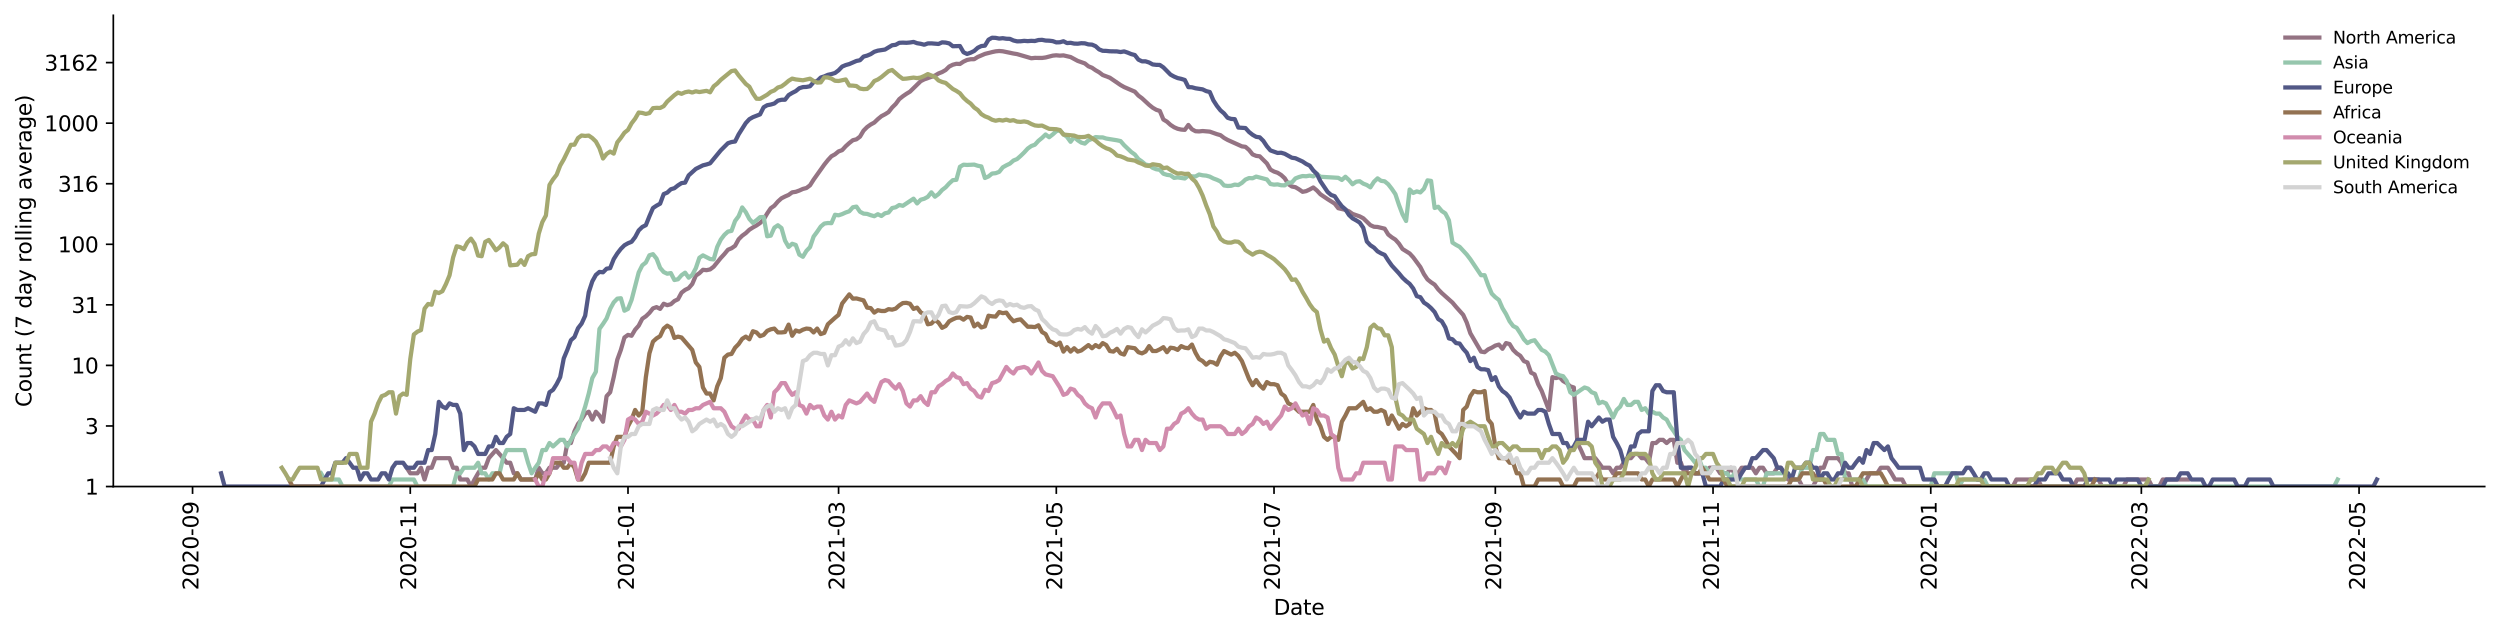 <?xml version="1.0" encoding="utf-8" standalone="no"?>
<!DOCTYPE svg PUBLIC "-//W3C//DTD SVG 1.1//EN"
  "http://www.w3.org/Graphics/SVG/1.1/DTD/svg11.dtd">
<svg xmlns:xlink="http://www.w3.org/1999/xlink" width="1176.528pt" height="298.621pt" viewBox="0 0 1176.528 298.621" xmlns="http://www.w3.org/2000/svg" version="1.1">
 <defs>
  <style type="text/css">*{stroke-linejoin: round; stroke-linecap: butt}</style>
 </defs>
 <g id="figure_1">
  <g id="patch_1">
   <path d="M 0 298.621 
L 1176.528 298.621 
L 1176.528 0 
L 0 0 
z
" style="fill: #ffffff"/>
  </g>
  <g id="axes_1">
   <g id="patch_2">
    <path d="M 53.328 228.96 
L 1169.328 228.96 
L 1169.328 7.2 
L 53.328 7.2 
z
" style="fill: #ffffff"/>
   </g>
   <g id="matplotlib.axis_1">
    <g id="xtick_1">
     <g id="line2d_1">
      <defs>
       <path id="m2c9cb8fe52" d="M 0 0 
L 0 3.5 
" style="stroke: #000000; stroke-width: 0.8"/>
      </defs>
      <g>
       <use xlink:href="#m2c9cb8fe52" x="90.618" y="228.96" style="stroke: #000000; stroke-width: 0.8"/>
      </g>
     </g>
     <g id="text_1">
      <!-- 2020-09 -->
      <g transform="translate(93.377 277.743)rotate(-90)scale(0.1 -0.1)">
       <defs>
        <path id="DejaVuSans-32" d="M 1228 531 
L 3431 531 
L 3431 0 
L 469 0 
L 469 531 
Q 828 903 1448 1529 
Q 2069 2156 2228 2338 
Q 2531 2678 2651 2914 
Q 2772 3150 2772 3378 
Q 2772 3750 2511 3984 
Q 2250 4219 1831 4219 
Q 1534 4219 1204 4116 
Q 875 4013 500 3803 
L 500 4441 
Q 881 4594 1212 4672 
Q 1544 4750 1819 4750 
Q 2544 4750 2975 4387 
Q 3406 4025 3406 3419 
Q 3406 3131 3298 2873 
Q 3191 2616 2906 2266 
Q 2828 2175 2409 1742 
Q 1991 1309 1228 531 
z
" transform="scale(0.016)"/>
        <path id="DejaVuSans-30" d="M 2034 4250 
Q 1547 4250 1301 3770 
Q 1056 3291 1056 2328 
Q 1056 1369 1301 889 
Q 1547 409 2034 409 
Q 2525 409 2770 889 
Q 3016 1369 3016 2328 
Q 3016 3291 2770 3770 
Q 2525 4250 2034 4250 
z
M 2034 4750 
Q 2819 4750 3233 4129 
Q 3647 3509 3647 2328 
Q 3647 1150 3233 529 
Q 2819 -91 2034 -91 
Q 1250 -91 836 529 
Q 422 1150 422 2328 
Q 422 3509 836 4129 
Q 1250 4750 2034 4750 
z
" transform="scale(0.016)"/>
        <path id="DejaVuSans-2d" d="M 313 2009 
L 1997 2009 
L 1997 1497 
L 313 1497 
L 313 2009 
z
" transform="scale(0.016)"/>
        <path id="DejaVuSans-39" d="M 703 97 
L 703 672 
Q 941 559 1184 500 
Q 1428 441 1663 441 
Q 2288 441 2617 861 
Q 2947 1281 2994 2138 
Q 2813 1869 2534 1725 
Q 2256 1581 1919 1581 
Q 1219 1581 811 2004 
Q 403 2428 403 3163 
Q 403 3881 828 4315 
Q 1253 4750 1959 4750 
Q 2769 4750 3195 4129 
Q 3622 3509 3622 2328 
Q 3622 1225 3098 567 
Q 2575 -91 1691 -91 
Q 1453 -91 1209 -44 
Q 966 3 703 97 
z
M 1959 2075 
Q 2384 2075 2632 2365 
Q 2881 2656 2881 3163 
Q 2881 3666 2632 3958 
Q 2384 4250 1959 4250 
Q 1534 4250 1286 3958 
Q 1038 3666 1038 3163 
Q 1038 2656 1286 2365 
Q 1534 2075 1959 2075 
z
" transform="scale(0.016)"/>
       </defs>
       <use xlink:href="#DejaVuSans-32"/>
       <use xlink:href="#DejaVuSans-30" x="63.623"/>
       <use xlink:href="#DejaVuSans-32" x="127.246"/>
       <use xlink:href="#DejaVuSans-30" x="190.869"/>
       <use xlink:href="#DejaVuSans-2d" x="254.492"/>
       <use xlink:href="#DejaVuSans-30" x="290.576"/>
       <use xlink:href="#DejaVuSans-39" x="354.199"/>
      </g>
     </g>
    </g>
    <g id="xtick_2">
     <g id="line2d_2">
      <g>
       <use xlink:href="#m2c9cb8fe52" x="193.08" y="228.96" style="stroke: #000000; stroke-width: 0.8"/>
      </g>
     </g>
     <g id="text_2">
      <!-- 2020-11 -->
      <g transform="translate(195.839 277.743)rotate(-90)scale(0.1 -0.1)">
       <defs>
        <path id="DejaVuSans-31" d="M 794 531 
L 1825 531 
L 1825 4091 
L 703 3866 
L 703 4441 
L 1819 4666 
L 2450 4666 
L 2450 531 
L 3481 531 
L 3481 0 
L 794 0 
L 794 531 
z
" transform="scale(0.016)"/>
       </defs>
       <use xlink:href="#DejaVuSans-32"/>
       <use xlink:href="#DejaVuSans-30" x="63.623"/>
       <use xlink:href="#DejaVuSans-32" x="127.246"/>
       <use xlink:href="#DejaVuSans-30" x="190.869"/>
       <use xlink:href="#DejaVuSans-2d" x="254.492"/>
       <use xlink:href="#DejaVuSans-31" x="290.576"/>
       <use xlink:href="#DejaVuSans-31" x="354.199"/>
      </g>
     </g>
    </g>
    <g id="xtick_3">
     <g id="line2d_3">
      <g>
       <use xlink:href="#m2c9cb8fe52" x="295.542" y="228.96" style="stroke: #000000; stroke-width: 0.8"/>
      </g>
     </g>
     <g id="text_3">
      <!-- 2021-01 -->
      <g transform="translate(298.302 277.743)rotate(-90)scale(0.1 -0.1)">
       <use xlink:href="#DejaVuSans-32"/>
       <use xlink:href="#DejaVuSans-30" x="63.623"/>
       <use xlink:href="#DejaVuSans-32" x="127.246"/>
       <use xlink:href="#DejaVuSans-31" x="190.869"/>
       <use xlink:href="#DejaVuSans-2d" x="254.492"/>
       <use xlink:href="#DejaVuSans-30" x="290.576"/>
       <use xlink:href="#DejaVuSans-31" x="354.199"/>
      </g>
     </g>
    </g>
    <g id="xtick_4">
     <g id="line2d_4">
      <g>
       <use xlink:href="#m2c9cb8fe52" x="394.645" y="228.96" style="stroke: #000000; stroke-width: 0.8"/>
      </g>
     </g>
     <g id="text_4">
      <!-- 2021-03 -->
      <g transform="translate(397.405 277.743)rotate(-90)scale(0.1 -0.1)">
       <defs>
        <path id="DejaVuSans-33" d="M 2597 2516 
Q 3050 2419 3304 2112 
Q 3559 1806 3559 1356 
Q 3559 666 3084 287 
Q 2609 -91 1734 -91 
Q 1441 -91 1130 -33 
Q 819 25 488 141 
L 488 750 
Q 750 597 1062 519 
Q 1375 441 1716 441 
Q 2309 441 2620 675 
Q 2931 909 2931 1356 
Q 2931 1769 2642 2001 
Q 2353 2234 1838 2234 
L 1294 2234 
L 1294 2753 
L 1863 2753 
Q 2328 2753 2575 2939 
Q 2822 3125 2822 3475 
Q 2822 3834 2567 4026 
Q 2313 4219 1838 4219 
Q 1578 4219 1281 4162 
Q 984 4106 628 3988 
L 628 4550 
Q 988 4650 1302 4700 
Q 1616 4750 1894 4750 
Q 2613 4750 3031 4423 
Q 3450 4097 3450 3541 
Q 3450 3153 3228 2886 
Q 3006 2619 2597 2516 
z
" transform="scale(0.016)"/>
       </defs>
       <use xlink:href="#DejaVuSans-32"/>
       <use xlink:href="#DejaVuSans-30" x="63.623"/>
       <use xlink:href="#DejaVuSans-32" x="127.246"/>
       <use xlink:href="#DejaVuSans-31" x="190.869"/>
       <use xlink:href="#DejaVuSans-2d" x="254.492"/>
       <use xlink:href="#DejaVuSans-30" x="290.576"/>
       <use xlink:href="#DejaVuSans-33" x="354.199"/>
      </g>
     </g>
    </g>
    <g id="xtick_5">
     <g id="line2d_5">
      <g>
       <use xlink:href="#m2c9cb8fe52" x="497.108" y="228.96" style="stroke: #000000; stroke-width: 0.8"/>
      </g>
     </g>
     <g id="text_5">
      <!-- 2021-05 -->
      <g transform="translate(499.867 277.743)rotate(-90)scale(0.1 -0.1)">
       <defs>
        <path id="DejaVuSans-35" d="M 691 4666 
L 3169 4666 
L 3169 4134 
L 1269 4134 
L 1269 2991 
Q 1406 3038 1543 3061 
Q 1681 3084 1819 3084 
Q 2600 3084 3056 2656 
Q 3513 2228 3513 1497 
Q 3513 744 3044 326 
Q 2575 -91 1722 -91 
Q 1428 -91 1123 -41 
Q 819 9 494 109 
L 494 744 
Q 775 591 1075 516 
Q 1375 441 1709 441 
Q 2250 441 2565 725 
Q 2881 1009 2881 1497 
Q 2881 1984 2565 2268 
Q 2250 2553 1709 2553 
Q 1456 2553 1204 2497 
Q 953 2441 691 2322 
L 691 4666 
z
" transform="scale(0.016)"/>
       </defs>
       <use xlink:href="#DejaVuSans-32"/>
       <use xlink:href="#DejaVuSans-30" x="63.623"/>
       <use xlink:href="#DejaVuSans-32" x="127.246"/>
       <use xlink:href="#DejaVuSans-31" x="190.869"/>
       <use xlink:href="#DejaVuSans-2d" x="254.492"/>
       <use xlink:href="#DejaVuSans-30" x="290.576"/>
       <use xlink:href="#DejaVuSans-35" x="354.199"/>
      </g>
     </g>
    </g>
    <g id="xtick_6">
     <g id="line2d_6">
      <g>
       <use xlink:href="#m2c9cb8fe52" x="599.57" y="228.96" style="stroke: #000000; stroke-width: 0.8"/>
      </g>
     </g>
     <g id="text_6">
      <!-- 2021-07 -->
      <g transform="translate(602.33 277.743)rotate(-90)scale(0.1 -0.1)">
       <defs>
        <path id="DejaVuSans-37" d="M 525 4666 
L 3525 4666 
L 3525 4397 
L 1831 0 
L 1172 0 
L 2766 4134 
L 525 4134 
L 525 4666 
z
" transform="scale(0.016)"/>
       </defs>
       <use xlink:href="#DejaVuSans-32"/>
       <use xlink:href="#DejaVuSans-30" x="63.623"/>
       <use xlink:href="#DejaVuSans-32" x="127.246"/>
       <use xlink:href="#DejaVuSans-31" x="190.869"/>
       <use xlink:href="#DejaVuSans-2d" x="254.492"/>
       <use xlink:href="#DejaVuSans-30" x="290.576"/>
       <use xlink:href="#DejaVuSans-37" x="354.199"/>
      </g>
     </g>
    </g>
    <g id="xtick_7">
     <g id="line2d_7">
      <g>
       <use xlink:href="#m2c9cb8fe52" x="703.712" y="228.96" style="stroke: #000000; stroke-width: 0.8"/>
      </g>
     </g>
     <g id="text_7">
      <!-- 2021-09 -->
      <g transform="translate(706.472 277.743)rotate(-90)scale(0.1 -0.1)">
       <use xlink:href="#DejaVuSans-32"/>
       <use xlink:href="#DejaVuSans-30" x="63.623"/>
       <use xlink:href="#DejaVuSans-32" x="127.246"/>
       <use xlink:href="#DejaVuSans-31" x="190.869"/>
       <use xlink:href="#DejaVuSans-2d" x="254.492"/>
       <use xlink:href="#DejaVuSans-30" x="290.576"/>
       <use xlink:href="#DejaVuSans-39" x="354.199"/>
      </g>
     </g>
    </g>
    <g id="xtick_8">
     <g id="line2d_8">
      <g>
       <use xlink:href="#m2c9cb8fe52" x="806.175" y="228.96" style="stroke: #000000; stroke-width: 0.8"/>
      </g>
     </g>
     <g id="text_8">
      <!-- 2021-11 -->
      <g transform="translate(808.934 277.743)rotate(-90)scale(0.1 -0.1)">
       <use xlink:href="#DejaVuSans-32"/>
       <use xlink:href="#DejaVuSans-30" x="63.623"/>
       <use xlink:href="#DejaVuSans-32" x="127.246"/>
       <use xlink:href="#DejaVuSans-31" x="190.869"/>
       <use xlink:href="#DejaVuSans-2d" x="254.492"/>
       <use xlink:href="#DejaVuSans-31" x="290.576"/>
       <use xlink:href="#DejaVuSans-31" x="354.199"/>
      </g>
     </g>
    </g>
    <g id="xtick_9">
     <g id="line2d_9">
      <g>
       <use xlink:href="#m2c9cb8fe52" x="908.637" y="228.96" style="stroke: #000000; stroke-width: 0.8"/>
      </g>
     </g>
     <g id="text_9">
      <!-- 2022-01 -->
      <g transform="translate(911.396 277.743)rotate(-90)scale(0.1 -0.1)">
       <use xlink:href="#DejaVuSans-32"/>
       <use xlink:href="#DejaVuSans-30" x="63.623"/>
       <use xlink:href="#DejaVuSans-32" x="127.246"/>
       <use xlink:href="#DejaVuSans-32" x="190.869"/>
       <use xlink:href="#DejaVuSans-2d" x="254.492"/>
       <use xlink:href="#DejaVuSans-30" x="290.576"/>
       <use xlink:href="#DejaVuSans-31" x="354.199"/>
      </g>
     </g>
    </g>
    <g id="xtick_10">
     <g id="line2d_10">
      <g>
       <use xlink:href="#m2c9cb8fe52" x="1007.74" y="228.96" style="stroke: #000000; stroke-width: 0.8"/>
      </g>
     </g>
     <g id="text_10">
      <!-- 2022-03 -->
      <g transform="translate(1010.499 277.743)rotate(-90)scale(0.1 -0.1)">
       <use xlink:href="#DejaVuSans-32"/>
       <use xlink:href="#DejaVuSans-30" x="63.623"/>
       <use xlink:href="#DejaVuSans-32" x="127.246"/>
       <use xlink:href="#DejaVuSans-32" x="190.869"/>
       <use xlink:href="#DejaVuSans-2d" x="254.492"/>
       <use xlink:href="#DejaVuSans-30" x="290.576"/>
       <use xlink:href="#DejaVuSans-33" x="354.199"/>
      </g>
     </g>
    </g>
    <g id="xtick_11">
     <g id="line2d_11">
      <g>
       <use xlink:href="#m2c9cb8fe52" x="1110.202" y="228.96" style="stroke: #000000; stroke-width: 0.8"/>
      </g>
     </g>
     <g id="text_11">
      <!-- 2022-05 -->
      <g transform="translate(1112.962 277.743)rotate(-90)scale(0.1 -0.1)">
       <use xlink:href="#DejaVuSans-32"/>
       <use xlink:href="#DejaVuSans-30" x="63.623"/>
       <use xlink:href="#DejaVuSans-32" x="127.246"/>
       <use xlink:href="#DejaVuSans-32" x="190.869"/>
       <use xlink:href="#DejaVuSans-2d" x="254.492"/>
       <use xlink:href="#DejaVuSans-30" x="290.576"/>
       <use xlink:href="#DejaVuSans-35" x="354.199"/>
      </g>
     </g>
    </g>
    <g id="text_12">
     <!-- Date -->
     <g transform="translate(599.377 289.341)scale(0.1 -0.1)">
      <defs>
       <path id="DejaVuSans-44" d="M 1259 4147 
L 1259 519 
L 2022 519 
Q 2988 519 3436 956 
Q 3884 1394 3884 2338 
Q 3884 3275 3436 3711 
Q 2988 4147 2022 4147 
L 1259 4147 
z
M 628 4666 
L 1925 4666 
Q 3281 4666 3915 4102 
Q 4550 3538 4550 2338 
Q 4550 1131 3912 565 
Q 3275 0 1925 0 
L 628 0 
L 628 4666 
z
" transform="scale(0.016)"/>
       <path id="DejaVuSans-61" d="M 2194 1759 
Q 1497 1759 1228 1600 
Q 959 1441 959 1056 
Q 959 750 1161 570 
Q 1363 391 1709 391 
Q 2188 391 2477 730 
Q 2766 1069 2766 1631 
L 2766 1759 
L 2194 1759 
z
M 3341 1997 
L 3341 0 
L 2766 0 
L 2766 531 
Q 2569 213 2275 61 
Q 1981 -91 1556 -91 
Q 1019 -91 701 211 
Q 384 513 384 1019 
Q 384 1609 779 1909 
Q 1175 2209 1959 2209 
L 2766 2209 
L 2766 2266 
Q 2766 2663 2505 2880 
Q 2244 3097 1772 3097 
Q 1472 3097 1187 3025 
Q 903 2953 641 2809 
L 641 3341 
Q 956 3463 1253 3523 
Q 1550 3584 1831 3584 
Q 2591 3584 2966 3190 
Q 3341 2797 3341 1997 
z
" transform="scale(0.016)"/>
       <path id="DejaVuSans-74" d="M 1172 4494 
L 1172 3500 
L 2356 3500 
L 2356 3053 
L 1172 3053 
L 1172 1153 
Q 1172 725 1289 603 
Q 1406 481 1766 481 
L 2356 481 
L 2356 0 
L 1766 0 
Q 1100 0 847 248 
Q 594 497 594 1153 
L 594 3053 
L 172 3053 
L 172 3500 
L 594 3500 
L 594 4494 
L 1172 4494 
z
" transform="scale(0.016)"/>
       <path id="DejaVuSans-65" d="M 3597 1894 
L 3597 1613 
L 953 1613 
Q 991 1019 1311 708 
Q 1631 397 2203 397 
Q 2534 397 2845 478 
Q 3156 559 3463 722 
L 3463 178 
Q 3153 47 2828 -22 
Q 2503 -91 2169 -91 
Q 1331 -91 842 396 
Q 353 884 353 1716 
Q 353 2575 817 3079 
Q 1281 3584 2069 3584 
Q 2775 3584 3186 3129 
Q 3597 2675 3597 1894 
z
M 3022 2063 
Q 3016 2534 2758 2815 
Q 2500 3097 2075 3097 
Q 1594 3097 1305 2825 
Q 1016 2553 972 2059 
L 3022 2063 
z
" transform="scale(0.016)"/>
      </defs>
      <use xlink:href="#DejaVuSans-44"/>
      <use xlink:href="#DejaVuSans-61" x="77.002"/>
      <use xlink:href="#DejaVuSans-74" x="138.281"/>
      <use xlink:href="#DejaVuSans-65" x="177.49"/>
     </g>
    </g>
   </g>
   <g id="matplotlib.axis_2">
    <g id="ytick_1">
     <g id="line2d_12">
      <defs>
       <path id="m2ad98dc52c" d="M 0 0 
L -3.5 0 
" style="stroke: #000000; stroke-width: 0.8"/>
      </defs>
      <g>
       <use xlink:href="#m2ad98dc52c" x="53.328" y="228.96" style="stroke: #000000; stroke-width: 0.8"/>
      </g>
     </g>
     <g id="text_13">
      <!-- 1 -->
      <g transform="translate(39.966 232.759)scale(0.1 -0.1)">
       <use xlink:href="#DejaVuSans-31"/>
      </g>
     </g>
    </g>
    <g id="ytick_2">
     <g id="line2d_13">
      <g>
       <use xlink:href="#m2ad98dc52c" x="53.328" y="200.461" style="stroke: #000000; stroke-width: 0.8"/>
      </g>
     </g>
     <g id="text_14">
      <!-- 3 -->
      <g transform="translate(39.966 204.26)scale(0.1 -0.1)">
       <use xlink:href="#DejaVuSans-33"/>
      </g>
     </g>
    </g>
    <g id="ytick_3">
     <g id="line2d_14">
      <g>
       <use xlink:href="#m2ad98dc52c" x="53.328" y="171.962" style="stroke: #000000; stroke-width: 0.8"/>
      </g>
     </g>
     <g id="text_15">
      <!-- 10 -->
      <g transform="translate(33.603 175.761)scale(0.1 -0.1)">
       <use xlink:href="#DejaVuSans-31"/>
       <use xlink:href="#DejaVuSans-30" x="63.623"/>
      </g>
     </g>
    </g>
    <g id="ytick_4">
     <g id="line2d_15">
      <g>
       <use xlink:href="#m2ad98dc52c" x="53.328" y="143.463" style="stroke: #000000; stroke-width: 0.8"/>
      </g>
     </g>
     <g id="text_16">
      <!-- 31 -->
      <g transform="translate(33.603 147.262)scale(0.1 -0.1)">
       <use xlink:href="#DejaVuSans-33"/>
       <use xlink:href="#DejaVuSans-31" x="63.623"/>
      </g>
     </g>
    </g>
    <g id="ytick_5">
     <g id="line2d_16">
      <g>
       <use xlink:href="#m2ad98dc52c" x="53.328" y="114.964" style="stroke: #000000; stroke-width: 0.8"/>
      </g>
     </g>
     <g id="text_17">
      <!-- 100 -->
      <g transform="translate(27.241 118.763)scale(0.1 -0.1)">
       <use xlink:href="#DejaVuSans-31"/>
       <use xlink:href="#DejaVuSans-30" x="63.623"/>
       <use xlink:href="#DejaVuSans-30" x="127.246"/>
      </g>
     </g>
    </g>
    <g id="ytick_6">
     <g id="line2d_17">
      <g>
       <use xlink:href="#m2ad98dc52c" x="53.328" y="86.465" style="stroke: #000000; stroke-width: 0.8"/>
      </g>
     </g>
     <g id="text_18">
      <!-- 316 -->
      <g transform="translate(27.241 90.264)scale(0.1 -0.1)">
       <defs>
        <path id="DejaVuSans-36" d="M 2113 2584 
Q 1688 2584 1439 2293 
Q 1191 2003 1191 1497 
Q 1191 994 1439 701 
Q 1688 409 2113 409 
Q 2538 409 2786 701 
Q 3034 994 3034 1497 
Q 3034 2003 2786 2293 
Q 2538 2584 2113 2584 
z
M 3366 4563 
L 3366 3988 
Q 3128 4100 2886 4159 
Q 2644 4219 2406 4219 
Q 1781 4219 1451 3797 
Q 1122 3375 1075 2522 
Q 1259 2794 1537 2939 
Q 1816 3084 2150 3084 
Q 2853 3084 3261 2657 
Q 3669 2231 3669 1497 
Q 3669 778 3244 343 
Q 2819 -91 2113 -91 
Q 1303 -91 875 529 
Q 447 1150 447 2328 
Q 447 3434 972 4092 
Q 1497 4750 2381 4750 
Q 2619 4750 2861 4703 
Q 3103 4656 3366 4563 
z
" transform="scale(0.016)"/>
       </defs>
       <use xlink:href="#DejaVuSans-33"/>
       <use xlink:href="#DejaVuSans-31" x="63.623"/>
       <use xlink:href="#DejaVuSans-36" x="127.246"/>
      </g>
     </g>
    </g>
    <g id="ytick_7">
     <g id="line2d_18">
      <g>
       <use xlink:href="#m2ad98dc52c" x="53.328" y="57.966" style="stroke: #000000; stroke-width: 0.8"/>
      </g>
     </g>
     <g id="text_19">
      <!-- 1000 -->
      <g transform="translate(20.878 61.765)scale(0.1 -0.1)">
       <use xlink:href="#DejaVuSans-31"/>
       <use xlink:href="#DejaVuSans-30" x="63.623"/>
       <use xlink:href="#DejaVuSans-30" x="127.246"/>
       <use xlink:href="#DejaVuSans-30" x="190.869"/>
      </g>
     </g>
    </g>
    <g id="ytick_8">
     <g id="line2d_19">
      <g>
       <use xlink:href="#m2ad98dc52c" x="53.328" y="29.467" style="stroke: #000000; stroke-width: 0.8"/>
      </g>
     </g>
     <g id="text_20">
      <!-- 3162 -->
      <g transform="translate(20.878 33.266)scale(0.1 -0.1)">
       <use xlink:href="#DejaVuSans-33"/>
       <use xlink:href="#DejaVuSans-31" x="63.623"/>
       <use xlink:href="#DejaVuSans-36" x="127.246"/>
       <use xlink:href="#DejaVuSans-32" x="190.869"/>
      </g>
     </g>
    </g>
    <g id="text_21">
     <!-- Count (7 day rolling average) -->
     <g transform="translate(14.798 191.548)rotate(-90)scale(0.1 -0.1)">
      <defs>
       <path id="DejaVuSans-43" d="M 4122 4306 
L 4122 3641 
Q 3803 3938 3442 4084 
Q 3081 4231 2675 4231 
Q 1875 4231 1450 3742 
Q 1025 3253 1025 2328 
Q 1025 1406 1450 917 
Q 1875 428 2675 428 
Q 3081 428 3442 575 
Q 3803 722 4122 1019 
L 4122 359 
Q 3791 134 3420 21 
Q 3050 -91 2638 -91 
Q 1578 -91 968 557 
Q 359 1206 359 2328 
Q 359 3453 968 4101 
Q 1578 4750 2638 4750 
Q 3056 4750 3426 4639 
Q 3797 4528 4122 4306 
z
" transform="scale(0.016)"/>
       <path id="DejaVuSans-6f" d="M 1959 3097 
Q 1497 3097 1228 2736 
Q 959 2375 959 1747 
Q 959 1119 1226 758 
Q 1494 397 1959 397 
Q 2419 397 2687 759 
Q 2956 1122 2956 1747 
Q 2956 2369 2687 2733 
Q 2419 3097 1959 3097 
z
M 1959 3584 
Q 2709 3584 3137 3096 
Q 3566 2609 3566 1747 
Q 3566 888 3137 398 
Q 2709 -91 1959 -91 
Q 1206 -91 779 398 
Q 353 888 353 1747 
Q 353 2609 779 3096 
Q 1206 3584 1959 3584 
z
" transform="scale(0.016)"/>
       <path id="DejaVuSans-75" d="M 544 1381 
L 544 3500 
L 1119 3500 
L 1119 1403 
Q 1119 906 1312 657 
Q 1506 409 1894 409 
Q 2359 409 2629 706 
Q 2900 1003 2900 1516 
L 2900 3500 
L 3475 3500 
L 3475 0 
L 2900 0 
L 2900 538 
Q 2691 219 2414 64 
Q 2138 -91 1772 -91 
Q 1169 -91 856 284 
Q 544 659 544 1381 
z
M 1991 3584 
L 1991 3584 
z
" transform="scale(0.016)"/>
       <path id="DejaVuSans-6e" d="M 3513 2113 
L 3513 0 
L 2938 0 
L 2938 2094 
Q 2938 2591 2744 2837 
Q 2550 3084 2163 3084 
Q 1697 3084 1428 2787 
Q 1159 2491 1159 1978 
L 1159 0 
L 581 0 
L 581 3500 
L 1159 3500 
L 1159 2956 
Q 1366 3272 1645 3428 
Q 1925 3584 2291 3584 
Q 2894 3584 3203 3211 
Q 3513 2838 3513 2113 
z
" transform="scale(0.016)"/>
       <path id="DejaVuSans-20" transform="scale(0.016)"/>
       <path id="DejaVuSans-28" d="M 1984 4856 
Q 1566 4138 1362 3434 
Q 1159 2731 1159 2009 
Q 1159 1288 1364 580 
Q 1569 -128 1984 -844 
L 1484 -844 
Q 1016 -109 783 600 
Q 550 1309 550 2009 
Q 550 2706 781 3412 
Q 1013 4119 1484 4856 
L 1984 4856 
z
" transform="scale(0.016)"/>
       <path id="DejaVuSans-64" d="M 2906 2969 
L 2906 4863 
L 3481 4863 
L 3481 0 
L 2906 0 
L 2906 525 
Q 2725 213 2448 61 
Q 2172 -91 1784 -91 
Q 1150 -91 751 415 
Q 353 922 353 1747 
Q 353 2572 751 3078 
Q 1150 3584 1784 3584 
Q 2172 3584 2448 3432 
Q 2725 3281 2906 2969 
z
M 947 1747 
Q 947 1113 1208 752 
Q 1469 391 1925 391 
Q 2381 391 2643 752 
Q 2906 1113 2906 1747 
Q 2906 2381 2643 2742 
Q 2381 3103 1925 3103 
Q 1469 3103 1208 2742 
Q 947 2381 947 1747 
z
" transform="scale(0.016)"/>
       <path id="DejaVuSans-79" d="M 2059 -325 
Q 1816 -950 1584 -1140 
Q 1353 -1331 966 -1331 
L 506 -1331 
L 506 -850 
L 844 -850 
Q 1081 -850 1212 -737 
Q 1344 -625 1503 -206 
L 1606 56 
L 191 3500 
L 800 3500 
L 1894 763 
L 2988 3500 
L 3597 3500 
L 2059 -325 
z
" transform="scale(0.016)"/>
       <path id="DejaVuSans-72" d="M 2631 2963 
Q 2534 3019 2420 3045 
Q 2306 3072 2169 3072 
Q 1681 3072 1420 2755 
Q 1159 2438 1159 1844 
L 1159 0 
L 581 0 
L 581 3500 
L 1159 3500 
L 1159 2956 
Q 1341 3275 1631 3429 
Q 1922 3584 2338 3584 
Q 2397 3584 2469 3576 
Q 2541 3569 2628 3553 
L 2631 2963 
z
" transform="scale(0.016)"/>
       <path id="DejaVuSans-6c" d="M 603 4863 
L 1178 4863 
L 1178 0 
L 603 0 
L 603 4863 
z
" transform="scale(0.016)"/>
       <path id="DejaVuSans-69" d="M 603 3500 
L 1178 3500 
L 1178 0 
L 603 0 
L 603 3500 
z
M 603 4863 
L 1178 4863 
L 1178 4134 
L 603 4134 
L 603 4863 
z
" transform="scale(0.016)"/>
       <path id="DejaVuSans-67" d="M 2906 1791 
Q 2906 2416 2648 2759 
Q 2391 3103 1925 3103 
Q 1463 3103 1205 2759 
Q 947 2416 947 1791 
Q 947 1169 1205 825 
Q 1463 481 1925 481 
Q 2391 481 2648 825 
Q 2906 1169 2906 1791 
z
M 3481 434 
Q 3481 -459 3084 -895 
Q 2688 -1331 1869 -1331 
Q 1566 -1331 1297 -1286 
Q 1028 -1241 775 -1147 
L 775 -588 
Q 1028 -725 1275 -790 
Q 1522 -856 1778 -856 
Q 2344 -856 2625 -561 
Q 2906 -266 2906 331 
L 2906 616 
Q 2728 306 2450 153 
Q 2172 0 1784 0 
Q 1141 0 747 490 
Q 353 981 353 1791 
Q 353 2603 747 3093 
Q 1141 3584 1784 3584 
Q 2172 3584 2450 3431 
Q 2728 3278 2906 2969 
L 2906 3500 
L 3481 3500 
L 3481 434 
z
" transform="scale(0.016)"/>
       <path id="DejaVuSans-76" d="M 191 3500 
L 800 3500 
L 1894 563 
L 2988 3500 
L 3597 3500 
L 2284 0 
L 1503 0 
L 191 3500 
z
" transform="scale(0.016)"/>
       <path id="DejaVuSans-29" d="M 513 4856 
L 1013 4856 
Q 1481 4119 1714 3412 
Q 1947 2706 1947 2009 
Q 1947 1309 1714 600 
Q 1481 -109 1013 -844 
L 513 -844 
Q 928 -128 1133 580 
Q 1338 1288 1338 2009 
Q 1338 2731 1133 3434 
Q 928 4138 513 4856 
z
" transform="scale(0.016)"/>
      </defs>
      <use xlink:href="#DejaVuSans-43"/>
      <use xlink:href="#DejaVuSans-6f" x="69.824"/>
      <use xlink:href="#DejaVuSans-75" x="131.006"/>
      <use xlink:href="#DejaVuSans-6e" x="194.385"/>
      <use xlink:href="#DejaVuSans-74" x="257.764"/>
      <use xlink:href="#DejaVuSans-20" x="296.973"/>
      <use xlink:href="#DejaVuSans-28" x="328.76"/>
      <use xlink:href="#DejaVuSans-37" x="367.773"/>
      <use xlink:href="#DejaVuSans-20" x="431.396"/>
      <use xlink:href="#DejaVuSans-64" x="463.184"/>
      <use xlink:href="#DejaVuSans-61" x="526.66"/>
      <use xlink:href="#DejaVuSans-79" x="587.939"/>
      <use xlink:href="#DejaVuSans-20" x="647.119"/>
      <use xlink:href="#DejaVuSans-72" x="678.906"/>
      <use xlink:href="#DejaVuSans-6f" x="717.77"/>
      <use xlink:href="#DejaVuSans-6c" x="778.951"/>
      <use xlink:href="#DejaVuSans-6c" x="806.734"/>
      <use xlink:href="#DejaVuSans-69" x="834.518"/>
      <use xlink:href="#DejaVuSans-6e" x="862.301"/>
      <use xlink:href="#DejaVuSans-67" x="925.68"/>
      <use xlink:href="#DejaVuSans-20" x="989.156"/>
      <use xlink:href="#DejaVuSans-61" x="1020.943"/>
      <use xlink:href="#DejaVuSans-76" x="1082.223"/>
      <use xlink:href="#DejaVuSans-65" x="1141.402"/>
      <use xlink:href="#DejaVuSans-72" x="1202.926"/>
      <use xlink:href="#DejaVuSans-61" x="1244.039"/>
      <use xlink:href="#DejaVuSans-67" x="1305.318"/>
      <use xlink:href="#DejaVuSans-65" x="1368.795"/>
      <use xlink:href="#DejaVuSans-29" x="1430.318"/>
     </g>
    </g>
   </g>
   <g id="line2d_20">
    <path d="M 191.4 220.131 
L 193.08 222.739 
L 196.44 222.739 
L 198.119 220.131 
L 199.799 225.655 
L 201.479 220.131 
L 203.158 220.131 
L 204.838 215.618 
L 211.557 215.618 
L 213.237 220.131 
L 214.916 220.131 
L 216.596 225.655 
L 219.955 225.655 
L 221.635 228.96 
L 223.315 225.655 
L 224.995 222.739 
L 226.674 220.131 
L 228.354 220.131 
L 230.034 215.618 
L 233.393 211.802 
L 236.753 215.618 
L 238.432 217.772 
L 240.112 217.772 
L 241.792 222.739 
L 243.471 222.739 
L 245.151 225.655 
L 251.87 225.655 
L 253.55 220.131 
L 255.229 222.739 
L 256.909 222.739 
L 258.589 220.131 
L 261.948 220.131 
L 263.628 217.772 
L 265.308 217.772 
L 266.987 208.496 
L 268.667 208.496 
L 270.347 202.973 
L 272.026 199.513 
L 273.706 197.449 
L 275.386 194.644 
L 277.066 193.775 
L 278.745 197.449 
L 280.425 193.775 
L 282.105 195.544 
L 283.784 198.46 
L 285.464 186.441 
L 287.144 184.607 
L 288.824 177.486 
L 290.503 169.283 
L 292.183 164.664 
L 293.863 158.827 
L 295.542 157.609 
L 297.222 158.008 
L 298.902 155.16 
L 300.582 153.262 
L 302.261 149.998 
L 303.941 148.859 
L 305.621 147.244 
L 307.3 145.123 
L 308.98 144.532 
L 310.66 145.363 
L 312.34 142.949 
L 314.019 143.615 
L 315.699 143.169 
L 317.379 141.669 
L 319.058 140.85 
L 320.738 137.734 
L 322.418 136.438 
L 324.098 135.61 
L 325.777 133.654 
L 327.457 129.698 
L 329.137 128.57 
L 330.816 126.969 
L 332.496 127.142 
L 334.176 126.797 
L 335.856 125.519 
L 339.215 121.388 
L 340.895 119.576 
L 342.574 117.533 
L 344.254 116.836 
L 345.934 115.681 
L 347.613 112.605 
L 349.293 110.927 
L 350.973 109.725 
L 352.653 108.118 
L 354.332 107.042 
L 356.012 106.11 
L 357.692 104.951 
L 359.371 103.351 
L 361.051 100.453 
L 362.731 97.983 
L 364.411 96.801 
L 366.09 94.843 
L 367.77 93.322 
L 369.45 92.467 
L 371.129 91.736 
L 372.809 90.521 
L 374.489 90.272 
L 376.169 89.667 
L 377.848 88.915 
L 379.528 88.474 
L 381.208 87.209 
L 382.887 84.556 
L 387.927 77.466 
L 389.606 75.358 
L 391.286 73.542 
L 392.966 72.617 
L 394.645 71.249 
L 396.325 70.658 
L 398.005 68.826 
L 399.685 67.31 
L 401.364 65.99 
L 403.044 65.568 
L 404.724 64.303 
L 406.403 61.47 
L 408.083 59.789 
L 409.763 58.592 
L 411.443 57.681 
L 413.122 56.064 
L 414.802 54.679 
L 416.482 53.797 
L 418.161 52.744 
L 419.841 50.592 
L 421.521 48.942 
L 423.2 46.661 
L 424.88 45.309 
L 426.56 44.153 
L 428.24 43.136 
L 433.279 38.205 
L 434.958 37.345 
L 439.998 35.561 
L 441.677 34.573 
L 443.357 33.91 
L 445.037 32.95 
L 446.716 31.303 
L 448.396 30.467 
L 450.076 30.028 
L 451.756 30.103 
L 453.435 28.994 
L 455.115 28.212 
L 456.795 27.88 
L 458.474 27.849 
L 460.154 26.799 
L 463.514 25.368 
L 466.873 24.513 
L 468.553 24.159 
L 470.232 23.997 
L 471.912 24.137 
L 476.951 25.188 
L 478.631 25.456 
L 485.35 27.413 
L 487.03 27.239 
L 490.389 27.273 
L 492.069 27.048 
L 495.428 26.185 
L 497.108 26.022 
L 498.787 26.187 
L 500.467 26.065 
L 503.827 26.842 
L 507.186 28.658 
L 510.545 29.849 
L 512.225 31.212 
L 513.905 31.886 
L 515.585 33.06 
L 517.264 34.016 
L 518.944 35.298 
L 522.303 36.577 
L 527.343 40.019 
L 529.022 40.965 
L 534.061 43.138 
L 535.741 44.983 
L 537.421 46.228 
L 540.78 49.333 
L 542.46 50.681 
L 544.14 51.662 
L 545.819 52.211 
L 547.499 56.241 
L 549.179 57.251 
L 550.859 58.767 
L 552.538 59.873 
L 554.218 60.605 
L 555.898 60.982 
L 557.577 61.11 
L 559.257 58.8 
L 560.937 60.835 
L 562.617 61.757 
L 564.296 61.848 
L 565.976 61.662 
L 569.335 61.951 
L 572.695 63.134 
L 574.374 63.609 
L 576.054 64.904 
L 577.734 65.853 
L 584.453 68.886 
L 586.132 69.102 
L 587.812 70.564 
L 589.492 72.668 
L 591.172 73.357 
L 592.851 73.568 
L 596.211 76.913 
L 597.89 79.813 
L 599.57 80.736 
L 601.25 81.301 
L 602.93 82.349 
L 604.609 83.913 
L 606.289 86.629 
L 607.969 87.769 
L 609.648 88.101 
L 611.328 89.101 
L 613.008 90.272 
L 614.688 89.948 
L 616.367 89.163 
L 618.047 88.233 
L 619.727 89.629 
L 621.406 91.434 
L 624.766 93.709 
L 628.125 95.819 
L 629.805 97.983 
L 633.164 98.761 
L 634.844 99.469 
L 636.524 100.67 
L 639.883 101.829 
L 641.563 102.718 
L 644.922 105.962 
L 646.602 106.711 
L 648.282 106.812 
L 651.641 107.614 
L 653.321 110.362 
L 655.001 111.689 
L 656.68 112.766 
L 658.36 114.648 
L 660.04 117.182 
L 663.399 119.28 
L 665.079 121.114 
L 668.438 125.682 
L 670.118 129.003 
L 671.798 131.493 
L 673.477 132.84 
L 675.157 133.956 
L 676.837 136.187 
L 678.517 137.912 
L 683.556 142.408 
L 685.235 144.416 
L 688.595 148.174 
L 690.275 151.81 
L 691.954 156.829 
L 696.993 165.467 
L 698.673 165.741 
L 700.353 164.403 
L 702.033 163.633 
L 703.712 162.643 
L 705.392 162.162 
L 707.072 164.143 
L 708.751 161.458 
L 710.431 161.925 
L 712.111 164.664 
L 713.79 166.297 
L 715.47 167.449 
L 717.15 169.926 
L 718.83 170.586 
L 720.509 175.369 
L 722.189 176.194 
L 723.869 180.791 
L 725.548 184.024 
L 728.908 192.936 
L 730.588 177.486 
L 732.267 177.932 
L 733.947 177.486 
L 735.627 179.32 
L 737.306 180.291 
L 738.986 181.823 
L 740.666 182.355 
L 742.346 208.496 
L 744.025 211.802 
L 745.705 215.618 
L 750.744 215.618 
L 752.424 217.772 
L 754.104 220.131 
L 757.463 220.131 
L 759.143 222.739 
L 760.822 220.131 
L 762.502 220.131 
L 764.182 217.772 
L 765.862 215.618 
L 767.541 215.618 
L 769.221 213.636 
L 770.901 213.636 
L 772.58 215.618 
L 774.26 215.618 
L 775.94 217.772 
L 777.62 208.496 
L 779.299 208.496 
L 780.979 206.996 
L 782.659 206.996 
L 784.338 208.496 
L 786.018 206.996 
L 787.698 206.996 
L 789.377 217.772 
L 791.057 217.772 
L 792.737 222.739 
L 794.417 220.131 
L 796.096 220.131 
L 797.776 222.739 
L 802.815 222.739 
L 804.495 220.131 
L 807.854 220.131 
L 809.534 222.739 
L 812.893 222.739 
L 814.573 220.131 
L 816.253 222.739 
L 817.933 222.739 
L 819.612 220.131 
L 824.651 220.131 
L 826.331 222.739 
L 828.011 220.131 
L 829.691 220.131 
L 831.37 222.739 
L 834.73 222.739 
L 836.409 220.131 
L 838.089 220.131 
L 839.769 222.739 
L 841.449 225.655 
L 846.488 225.655 
L 848.167 228.96 
L 853.207 228.96 
L 854.886 225.655 
L 856.566 220.131 
L 858.246 220.131 
L 859.925 215.618 
L 864.964 215.618 
L 866.644 217.772 
L 868.324 222.739 
L 870.004 222.739 
L 871.683 228.96 
L 876.722 228.96 
L 878.402 225.655 
L 880.082 222.739 
L 883.441 222.739 
L 885.121 220.131 
L 888.48 220.131 
L 890.16 222.739 
L 891.84 225.655 
L 895.199 225.655 
L 896.879 228.96 
L 947.27 228.96 
L 948.95 225.655 
L 959.028 225.655 
L 960.708 228.96 
L 975.825 228.96 
L 977.505 225.655 
L 987.583 225.655 
L 989.263 228.96 
L 999.341 228.96 
L 1001.021 225.655 
L 1011.099 225.655 
L 1012.779 228.96 
L 1016.138 228.96 
L 1017.818 225.655 
L 1029.576 225.655 
L 1029.576 225.655 
" clip-path="url(#p0ef9132563)" style="fill: none; stroke: #947383; stroke-width: 2; stroke-linecap: square"/>
   </g>
   <g id="line2d_21">
    <path d="M 151.087 222.739 
L 152.767 225.655 
L 159.486 225.655 
L 161.166 228.96 
L 183.002 228.96 
L 184.682 225.655 
L 194.76 225.655 
L 196.44 228.96 
L 213.237 228.96 
L 214.916 222.739 
L 216.596 222.739 
L 218.276 220.131 
L 223.315 220.131 
L 224.995 217.772 
L 226.674 222.739 
L 228.354 222.739 
L 230.034 225.655 
L 231.713 222.739 
L 235.073 222.739 
L 236.753 215.618 
L 238.432 211.802 
L 246.831 211.802 
L 248.511 217.772 
L 250.19 222.739 
L 251.87 220.131 
L 253.55 217.772 
L 255.229 211.802 
L 256.909 211.802 
L 258.589 208.496 
L 260.269 210.094 
L 263.628 206.996 
L 265.308 206.996 
L 266.987 210.094 
L 268.667 206.996 
L 270.347 204.242 
L 272.026 201.765 
L 275.386 191.338 
L 277.066 185.203 
L 278.745 177.932 
L 280.425 174.966 
L 282.105 154.804 
L 283.784 152.444 
L 285.464 149.852 
L 287.144 145.363 
L 288.824 142.301 
L 290.503 140.55 
L 292.183 140.352 
L 293.863 146.223 
L 295.542 145.363 
L 297.222 141.154 
L 300.582 128.205 
L 302.261 124.877 
L 303.941 123.542 
L 305.621 120.136 
L 307.3 119.619 
L 308.98 121.711 
L 310.66 126.067 
L 312.34 128.025 
L 314.019 128.817 
L 315.699 128.509 
L 317.379 131.771 
L 319.058 131.425 
L 320.738 129.507 
L 322.418 128.326 
L 324.098 130.68 
L 325.777 129.38 
L 327.457 126.233 
L 329.137 121.296 
L 330.816 120.18 
L 334.176 121.897 
L 335.856 122.085 
L 337.535 116.196 
L 339.215 112.733 
L 340.895 110.539 
L 342.574 108.992 
L 344.254 108.66 
L 345.934 104.001 
L 347.613 101.746 
L 349.293 97.629 
L 350.973 99.831 
L 352.653 103.044 
L 354.332 104.903 
L 356.012 103.663 
L 357.692 102.206 
L 359.371 102.122 
L 361.051 111.199 
L 362.731 110.897 
L 364.411 107.145 
L 366.09 106.011 
L 367.77 107.326 
L 369.45 113.256 
L 371.129 116.196 
L 372.809 114.718 
L 374.489 115.284 
L 376.169 119.833 
L 377.848 120.844 
L 379.528 118.048 
L 381.208 116.308 
L 382.887 111.351 
L 384.567 109.075 
L 386.247 106.61 
L 387.927 105.211 
L 389.606 104.951 
L 391.286 105.021 
L 392.966 101.071 
L 394.645 101.334 
L 396.325 100.77 
L 398.005 100.005 
L 399.685 99.432 
L 401.364 97.542 
L 403.044 97.229 
L 404.724 99.659 
L 406.403 100.532 
L 408.083 100.67 
L 409.763 101.273 
L 411.443 101.746 
L 413.122 100.81 
L 414.802 101.642 
L 416.482 100.375 
L 418.161 100.005 
L 419.841 97.912 
L 421.521 97.542 
L 423.2 96.48 
L 424.88 96.852 
L 429.919 93.5 
L 431.599 95.737 
L 433.279 93.995 
L 434.958 93.529 
L 436.638 92.624 
L 438.318 90.521 
L 439.998 92.567 
L 441.677 91.325 
L 443.357 89.426 
L 445.037 88.149 
L 446.716 86.315 
L 448.396 84.796 
L 450.076 84.629 
L 451.756 78.49 
L 453.435 77.505 
L 455.115 77.622 
L 458.474 77.466 
L 460.154 78.009 
L 461.834 78.32 
L 463.514 83.762 
L 465.193 83.04 
L 466.873 81.676 
L 468.553 81.502 
L 470.232 80.878 
L 471.912 78.751 
L 473.592 77.803 
L 475.272 76.996 
L 476.951 75.545 
L 478.631 74.857 
L 480.311 73.376 
L 481.99 71.744 
L 483.67 69.902 
L 485.35 68.717 
L 487.03 68.102 
L 488.709 66.26 
L 490.389 64.89 
L 492.069 63.296 
L 493.748 64.574 
L 495.428 63.261 
L 497.108 61.732 
L 498.787 61.348 
L 500.467 63.169 
L 502.147 64.413 
L 503.827 66.724 
L 505.506 64.486 
L 507.186 66.014 
L 508.866 67.12 
L 510.545 67.58 
L 512.225 66.034 
L 513.905 65.348 
L 515.585 64.5 
L 517.264 64.648 
L 518.944 64.662 
L 520.624 65.205 
L 525.663 66.019 
L 527.343 66.394 
L 529.022 68.326 
L 532.382 71.529 
L 534.061 72.72 
L 535.741 74.857 
L 537.421 76.031 
L 539.101 77.458 
L 540.78 77.763 
L 542.46 78.989 
L 544.14 79.651 
L 545.819 79.916 
L 547.499 81.76 
L 549.179 82.283 
L 550.859 82.511 
L 552.538 83.722 
L 554.218 83.493 
L 557.577 83.993 
L 559.257 82.644 
L 560.937 83.021 
L 562.617 83.04 
L 564.296 82.123 
L 565.976 82.501 
L 567.656 82.654 
L 569.335 83.118 
L 571.015 83.983 
L 572.695 84.608 
L 574.374 85.388 
L 576.054 87.279 
L 577.734 87.523 
L 579.414 87.429 
L 581.093 86.877 
L 582.773 87.083 
L 584.453 86.061 
L 586.132 84.505 
L 587.812 83.802 
L 589.492 83.892 
L 591.172 83.109 
L 596.211 84.443 
L 597.89 86.595 
L 599.57 86.9 
L 601.25 86.775 
L 602.93 87.186 
L 604.609 87.232 
L 606.289 85.995 
L 607.969 85.875 
L 609.648 83.963 
L 611.328 83.305 
L 613.008 82.846 
L 614.688 82.953 
L 616.367 82.644 
L 618.047 83.011 
L 619.727 81.824 
L 621.406 83.187 
L 629.805 83.682 
L 631.485 84.691 
L 633.164 83.177 
L 634.844 84.733 
L 636.524 86.719 
L 638.204 85.517 
L 639.883 85.281 
L 641.563 86.416 
L 643.243 87.071 
L 644.922 88.161 
L 646.602 85.538 
L 648.282 83.943 
L 649.961 85.101 
L 651.641 85.335 
L 653.321 86.719 
L 655.001 88.878 
L 656.68 91.352 
L 658.36 96.397 
L 660.04 100.87 
L 661.719 104.001 
L 663.399 89.188 
L 665.079 90.8 
L 666.759 90.065 
L 668.438 90.548 
L 670.118 88.841 
L 671.798 84.879 
L 673.477 85.132 
L 675.157 97.859 
L 676.837 97.298 
L 678.517 99.319 
L 680.196 100.433 
L 681.876 103.686 
L 683.556 114.164 
L 685.235 115.248 
L 686.915 116.159 
L 690.275 119.79 
L 691.954 121.991 
L 696.993 129.507 
L 698.673 129.507 
L 700.353 134.186 
L 702.033 138.182 
L 703.712 139.864 
L 705.392 141.154 
L 707.072 145.004 
L 708.751 147.771 
L 710.431 151.191 
L 712.111 153.428 
L 713.79 154.279 
L 715.47 156.829 
L 717.15 159.673 
L 718.83 161.458 
L 720.509 160.549 
L 722.189 160.107 
L 725.548 164.664 
L 727.228 165.467 
L 728.908 167.156 
L 732.267 175.778 
L 733.947 176.617 
L 735.627 177.047 
L 737.306 179.32 
L 738.986 184.607 
L 740.666 185.815 
L 744.025 183.455 
L 745.705 182.355 
L 747.385 182.899 
L 749.064 184.607 
L 750.744 185.203 
L 752.424 189.838 
L 754.104 189.12 
L 755.783 189.838 
L 757.463 192.936 
L 759.143 196.478 
L 760.822 192.936 
L 762.502 191.338 
L 764.182 187.744 
L 765.862 190.577 
L 767.541 190.577 
L 769.221 189.12 
L 770.901 189.12 
L 772.58 192.936 
L 774.26 192.124 
L 775.94 194.644 
L 777.62 193.775 
L 779.299 194.644 
L 780.979 194.644 
L 782.659 196.478 
L 784.338 197.449 
L 786.018 200.613 
L 787.698 202.973 
L 789.377 205.581 
L 791.057 206.996 
L 792.737 211.802 
L 796.096 215.618 
L 797.776 217.772 
L 799.456 215.618 
L 801.135 220.131 
L 802.815 220.131 
L 804.495 222.739 
L 806.175 220.131 
L 809.534 220.131 
L 811.214 222.739 
L 812.893 222.739 
L 814.573 225.655 
L 816.253 222.739 
L 817.933 225.655 
L 826.331 225.655 
L 828.011 228.96 
L 829.691 228.96 
L 831.37 222.739 
L 841.449 222.739 
L 843.128 225.655 
L 846.488 225.655 
L 848.167 220.131 
L 851.527 220.131 
L 853.207 211.802 
L 854.886 211.802 
L 856.566 204.242 
L 858.246 204.242 
L 859.925 206.996 
L 863.285 206.996 
L 864.964 213.636 
L 866.644 213.636 
L 868.324 225.655 
L 876.722 225.655 
L 878.402 228.96 
L 908.637 228.96 
L 910.317 222.739 
L 920.395 222.739 
L 922.075 228.96 
L 923.754 225.655 
L 933.833 225.655 
L 935.512 228.96 
L 1098.444 228.96 
L 1100.124 225.655 
L 1100.124 225.655 
" clip-path="url(#p0ef9132563)" style="fill: none; stroke: #96c6ad; stroke-width: 2; stroke-linecap: square"/>
   </g>
   <g id="line2d_22">
    <path d="M 104.055 222.739 
L 105.735 228.96 
L 151.087 228.96 
L 152.767 225.655 
L 154.447 222.739 
L 156.126 222.739 
L 157.806 217.772 
L 161.166 217.772 
L 162.845 215.618 
L 164.525 217.772 
L 166.205 220.131 
L 167.884 220.131 
L 169.564 225.655 
L 171.244 222.739 
L 172.924 222.739 
L 174.603 225.655 
L 177.963 225.655 
L 179.642 222.739 
L 181.322 222.739 
L 183.002 225.655 
L 184.682 220.131 
L 186.361 217.772 
L 189.721 217.772 
L 191.4 220.131 
L 194.76 220.131 
L 196.44 217.772 
L 199.799 217.772 
L 201.479 211.802 
L 203.158 211.802 
L 204.838 204.242 
L 206.518 189.12 
L 208.197 191.338 
L 209.877 192.124 
L 211.557 189.838 
L 213.237 190.577 
L 214.916 190.577 
L 216.596 194.644 
L 218.276 211.802 
L 219.955 208.496 
L 221.635 208.496 
L 223.315 210.094 
L 224.995 213.636 
L 228.354 213.636 
L 230.034 210.094 
L 231.713 210.094 
L 233.393 205.581 
L 235.073 208.496 
L 236.753 208.496 
L 238.432 205.581 
L 240.112 204.242 
L 241.792 192.124 
L 243.471 192.936 
L 246.831 192.936 
L 248.511 192.124 
L 251.87 193.775 
L 253.55 189.838 
L 255.229 189.838 
L 256.909 190.577 
L 258.589 184.607 
L 260.269 183.455 
L 261.948 180.791 
L 263.628 177.486 
L 265.308 168.656 
L 266.987 164.664 
L 268.667 160.107 
L 270.347 158.62 
L 272.026 154.453 
L 273.706 152.284 
L 275.386 148.583 
L 277.066 137.557 
L 278.745 132.406 
L 280.425 129.38 
L 282.105 127.965 
L 283.784 128.145 
L 285.464 126.457 
L 287.144 126.178 
L 288.824 121.944 
L 290.503 119.28 
L 292.183 117.105 
L 293.863 115.428 
L 295.542 114.474 
L 297.222 113.79 
L 298.902 111.597 
L 300.582 108.442 
L 302.261 106.812 
L 303.941 105.962 
L 305.621 101.766 
L 307.3 97.894 
L 308.98 96.784 
L 310.66 95.852 
L 312.34 91.338 
L 314.019 90.64 
L 315.699 89.063 
L 317.379 88.571 
L 319.058 87.244 
L 320.738 86.171 
L 322.418 85.94 
L 324.098 82.53 
L 327.457 79.49 
L 330.816 77.811 
L 332.496 77.396 
L 334.176 76.86 
L 339.215 70.741 
L 342.574 67.393 
L 344.254 66.845 
L 345.934 66.594 
L 347.613 63.23 
L 350.973 57.92 
L 352.653 56.097 
L 354.332 55.138 
L 357.692 53.824 
L 359.371 50.479 
L 361.051 49.513 
L 362.731 49.199 
L 364.411 48.705 
L 366.09 47.363 
L 367.77 46.953 
L 369.45 46.924 
L 371.129 44.75 
L 372.809 43.73 
L 374.489 42.885 
L 376.169 41.516 
L 377.848 40.987 
L 379.528 40.91 
L 381.208 40.584 
L 382.887 38.678 
L 384.567 38.11 
L 386.247 36.487 
L 387.927 35.956 
L 389.606 35.22 
L 391.286 34.853 
L 392.966 34.351 
L 394.645 33.085 
L 396.325 31.332 
L 398.005 30.619 
L 399.685 30.142 
L 403.044 28.687 
L 404.724 28.342 
L 406.403 26.626 
L 408.083 26.171 
L 409.763 25.464 
L 411.443 24.375 
L 413.122 23.83 
L 416.482 23.323 
L 419.841 21.3 
L 421.521 21.083 
L 423.2 20.15 
L 424.88 20.062 
L 426.56 20.143 
L 428.24 19.999 
L 429.919 19.724 
L 431.599 20.336 
L 433.279 20.612 
L 434.958 21.048 
L 436.638 20.441 
L 438.318 20.406 
L 441.677 20.691 
L 443.357 19.93 
L 445.037 20.043 
L 446.716 20.423 
L 448.396 21.754 
L 451.756 21.663 
L 453.435 24.597 
L 455.115 25.392 
L 456.795 24.802 
L 458.474 23.977 
L 460.154 22.473 
L 461.834 21.674 
L 463.514 21.486 
L 465.193 18.693 
L 466.873 17.76 
L 468.553 17.821 
L 470.232 18.158 
L 471.912 17.97 
L 473.592 18.232 
L 475.272 18.293 
L 476.951 19.055 
L 478.631 19.455 
L 480.311 19.424 
L 481.99 19.226 
L 483.67 19.355 
L 485.35 19.224 
L 487.03 19.304 
L 488.709 18.839 
L 490.389 18.747 
L 492.069 19.085 
L 493.748 19.148 
L 495.428 19.352 
L 497.108 19.952 
L 498.787 19.891 
L 500.467 19.413 
L 502.147 20.273 
L 503.827 20.147 
L 505.506 20.509 
L 507.186 20.572 
L 508.866 20.334 
L 510.545 20.401 
L 512.225 20.897 
L 513.905 21.002 
L 515.585 21.728 
L 517.264 23.243 
L 518.944 23.909 
L 520.624 23.953 
L 522.303 24.133 
L 525.663 24.203 
L 527.343 24.491 
L 529.022 24.193 
L 530.702 24.764 
L 532.382 25.457 
L 534.061 25.903 
L 535.741 28.066 
L 537.421 28.854 
L 539.101 28.867 
L 540.78 29.405 
L 542.46 30.321 
L 544.14 30.524 
L 545.819 30.557 
L 547.499 31.713 
L 550.859 35.119 
L 552.538 36.035 
L 554.218 36.745 
L 555.898 37.112 
L 557.577 37.64 
L 559.257 41.003 
L 560.937 41.071 
L 562.617 41.543 
L 565.976 42.061 
L 567.656 42.877 
L 569.335 43.306 
L 571.015 47.215 
L 572.695 49.817 
L 574.374 51.941 
L 576.054 53.376 
L 577.734 55.44 
L 579.414 55.963 
L 581.093 56.077 
L 582.773 60.03 
L 586.132 60.261 
L 587.812 62.122 
L 589.492 63.441 
L 591.172 64.399 
L 592.851 64.634 
L 594.531 66.305 
L 596.211 68.831 
L 597.89 70.794 
L 601.25 71.98 
L 602.93 71.874 
L 604.609 72.375 
L 607.969 74.228 
L 609.648 74.475 
L 613.008 76.017 
L 614.688 77.142 
L 616.367 77.969 
L 618.047 80.235 
L 619.727 81.852 
L 621.406 85.303 
L 624.766 90.298 
L 626.446 91.764 
L 628.125 92.339 
L 629.805 94.874 
L 631.485 97.057 
L 633.164 98.523 
L 634.844 101.172 
L 636.524 102.761 
L 638.204 103.686 
L 639.883 104.739 
L 641.563 107.197 
L 643.243 113.655 
L 644.922 115.428 
L 646.602 116.533 
L 648.282 118.289 
L 649.961 119.238 
L 651.641 119.963 
L 653.321 122.609 
L 655.001 124.983 
L 658.36 128.632 
L 660.04 130.68 
L 661.719 132.264 
L 663.399 133.578 
L 665.079 135.773 
L 666.759 139.385 
L 668.438 139.864 
L 670.118 142.408 
L 671.798 143.503 
L 673.477 145.004 
L 675.157 146.857 
L 676.837 150.144 
L 678.517 151.191 
L 680.196 154.106 
L 681.876 159.246 
L 683.556 159.673 
L 685.235 161.458 
L 686.915 161.69 
L 688.595 164.143 
L 690.275 166.017 
L 691.954 169.926 
L 693.634 168.349 
L 695.314 172.679 
L 696.993 173.796 
L 698.673 173.796 
L 700.353 174.18 
L 702.033 178.849 
L 703.712 177.486 
L 705.392 181.823 
L 707.072 184.024 
L 708.751 185.203 
L 710.431 187.084 
L 712.111 190.577 
L 713.79 193.775 
L 715.47 196.478 
L 717.15 193.775 
L 718.83 194.644 
L 722.189 194.644 
L 723.869 192.936 
L 725.548 192.936 
L 727.228 193.775 
L 728.908 199.513 
L 730.588 204.242 
L 733.947 204.242 
L 735.627 208.496 
L 737.306 208.496 
L 738.986 211.802 
L 740.666 210.094 
L 742.346 206.996 
L 745.705 206.996 
L 747.385 198.46 
L 749.064 200.613 
L 752.424 196.478 
L 754.104 198.46 
L 755.783 197.449 
L 757.463 197.449 
L 759.143 205.581 
L 760.822 208.496 
L 762.502 211.802 
L 764.182 217.772 
L 765.862 215.618 
L 767.541 210.094 
L 769.221 210.094 
L 770.901 204.242 
L 772.58 202.973 
L 775.94 202.973 
L 777.62 184.024 
L 779.299 181.301 
L 780.979 181.301 
L 782.659 184.024 
L 784.338 184.607 
L 787.698 184.607 
L 789.377 206.996 
L 791.057 220.131 
L 796.096 220.131 
L 797.776 222.739 
L 801.135 222.739 
L 802.815 228.96 
L 809.534 228.96 
L 811.214 225.655 
L 817.933 225.655 
L 819.612 222.739 
L 821.292 220.131 
L 822.972 220.131 
L 824.651 215.618 
L 826.331 215.618 
L 829.691 211.802 
L 831.37 211.802 
L 834.73 215.618 
L 836.409 220.131 
L 838.089 220.131 
L 839.769 222.739 
L 841.449 222.739 
L 843.128 225.655 
L 844.808 220.131 
L 848.167 220.131 
L 849.847 217.772 
L 851.527 217.772 
L 853.207 220.131 
L 854.886 220.131 
L 856.566 225.655 
L 858.246 222.739 
L 859.925 222.739 
L 861.605 225.655 
L 863.285 225.655 
L 864.964 222.739 
L 866.644 222.739 
L 868.324 217.772 
L 870.004 220.131 
L 871.683 220.131 
L 873.363 217.772 
L 875.043 215.618 
L 876.722 217.772 
L 878.402 211.802 
L 880.082 213.636 
L 881.762 208.496 
L 883.441 208.496 
L 886.801 211.802 
L 888.48 210.094 
L 890.16 215.618 
L 891.84 217.772 
L 893.52 220.131 
L 903.598 220.131 
L 905.278 225.655 
L 910.317 225.655 
L 911.996 228.96 
L 915.356 228.96 
L 917.036 225.655 
L 918.715 222.739 
L 923.754 222.739 
L 925.434 220.131 
L 927.114 220.131 
L 928.794 222.739 
L 930.473 225.655 
L 932.153 225.655 
L 933.833 222.739 
L 935.512 222.739 
L 937.192 225.655 
L 943.911 225.655 
L 945.591 228.96 
L 957.349 228.96 
L 959.028 225.655 
L 962.388 225.655 
L 964.067 222.739 
L 969.107 222.739 
L 970.786 225.655 
L 974.146 225.655 
L 975.825 228.96 
L 980.865 228.96 
L 982.544 225.655 
L 992.623 225.655 
L 994.302 228.96 
L 995.982 225.655 
L 1006.06 225.655 
L 1007.74 228.96 
L 1017.818 228.96 
L 1019.498 225.655 
L 1024.537 225.655 
L 1026.217 222.739 
L 1029.576 222.739 
L 1031.256 225.655 
L 1036.295 225.655 
L 1037.975 228.96 
L 1039.654 228.96 
L 1041.334 225.655 
L 1051.412 225.655 
L 1053.092 228.96 
L 1056.452 228.96 
L 1058.131 225.655 
L 1068.21 225.655 
L 1069.889 228.96 
L 1116.921 228.96 
L 1118.601 225.655 
L 1118.601 225.655 
" clip-path="url(#p0ef9132563)" style="fill: none; stroke: #525886; stroke-width: 2; stroke-linecap: square"/>
   </g>
   <g id="line2d_23">
    <path d="M 135.97 225.655 
L 137.65 228.96 
L 223.315 228.96 
L 224.995 225.655 
L 231.713 225.655 
L 233.393 222.739 
L 235.073 222.739 
L 236.753 225.655 
L 241.792 225.655 
L 243.471 222.739 
L 245.151 225.655 
L 251.87 225.655 
L 253.55 222.739 
L 255.229 225.655 
L 256.909 225.655 
L 258.589 222.739 
L 260.269 217.772 
L 263.628 217.772 
L 265.308 220.131 
L 266.987 220.131 
L 268.667 217.772 
L 270.347 220.131 
L 272.026 225.655 
L 273.706 225.655 
L 275.386 222.739 
L 277.066 217.772 
L 287.144 217.772 
L 288.824 210.094 
L 290.503 205.581 
L 293.863 205.581 
L 295.542 200.613 
L 297.222 197.449 
L 298.902 192.936 
L 300.582 195.544 
L 302.261 193.775 
L 303.941 177.486 
L 305.621 166.297 
L 307.3 160.773 
L 308.98 159.246 
L 310.66 158.21 
L 312.34 154.628 
L 314.019 153.262 
L 315.699 154.279 
L 317.379 159.036 
L 319.058 158.414 
L 320.738 158.827 
L 325.777 164.664 
L 327.457 170.586 
L 329.137 172.679 
L 330.816 182.355 
L 332.496 185.203 
L 334.176 185.203 
L 335.856 188.423 
L 337.535 181.823 
L 339.215 177.932 
L 340.895 168.349 
L 342.574 166.866 
L 344.254 166.58 
L 345.934 163.633 
L 347.613 161.925 
L 349.293 159.459 
L 350.973 158.414 
L 352.653 159.673 
L 354.332 155.888 
L 356.012 156.449 
L 357.692 158.21 
L 359.371 157.609 
L 361.051 155.704 
L 362.731 154.981 
L 364.411 154.628 
L 366.09 156.449 
L 367.77 156.449 
L 369.45 156.26 
L 371.129 152.768 
L 372.809 158.008 
L 374.489 155.521 
L 376.169 156.073 
L 377.848 155.16 
L 379.528 154.628 
L 381.208 154.804 
L 382.887 156.449 
L 384.567 154.628 
L 386.247 157.216 
L 387.927 156.638 
L 389.606 152.606 
L 392.966 149.565 
L 394.645 148.174 
L 396.325 142.84 
L 399.685 138.546 
L 401.364 140.55 
L 403.044 140.451 
L 406.403 141.359 
L 408.083 144.767 
L 409.763 145.004 
L 411.443 147.114 
L 413.122 145.975 
L 414.802 146.349 
L 416.482 146.349 
L 418.161 145.484 
L 419.841 145.728 
L 421.521 145.243 
L 423.2 143.728 
L 424.88 142.623 
L 426.56 142.515 
L 428.24 142.949 
L 429.919 145.363 
L 431.599 144.767 
L 433.279 146.985 
L 434.958 148.039 
L 436.638 152.606 
L 438.318 152.284 
L 439.998 150.587 
L 441.677 151.81 
L 443.357 154.279 
L 445.037 153.428 
L 446.716 151.191 
L 448.396 150.291 
L 450.076 149.565 
L 451.756 149.422 
L 453.435 150.438 
L 455.115 149.139 
L 456.795 149.422 
L 458.474 153.596 
L 460.154 152.284 
L 461.834 154.106 
L 463.514 153.596 
L 465.193 148.583 
L 466.873 148.859 
L 468.553 148.999 
L 470.232 146.857 
L 471.912 147.375 
L 473.592 147.114 
L 475.272 149.422 
L 476.951 151.191 
L 478.631 150.587 
L 480.311 150.291 
L 483.67 153.765 
L 485.35 153.765 
L 487.03 153.935 
L 488.709 153.096 
L 490.389 156.26 
L 492.069 157.216 
L 493.748 160.549 
L 495.428 161.228 
L 497.108 162.401 
L 498.787 161.228 
L 500.467 165.467 
L 502.147 163.382 
L 503.827 165.467 
L 505.506 163.887 
L 507.186 165.467 
L 508.866 164.929 
L 512.225 162.401 
L 513.905 163.887 
L 515.585 162.401 
L 517.264 163.382 
L 518.944 161.458 
L 520.624 162.401 
L 522.303 165.197 
L 523.983 165.467 
L 525.663 164.143 
L 527.343 166.297 
L 529.022 166.866 
L 530.702 163.382 
L 534.061 163.887 
L 535.741 165.741 
L 537.421 166.297 
L 539.101 165.467 
L 540.78 162.886 
L 542.46 165.197 
L 544.14 165.197 
L 545.819 164.403 
L 547.499 163.382 
L 549.179 165.741 
L 550.859 163.633 
L 552.538 163.887 
L 554.218 164.664 
L 555.898 162.886 
L 557.577 163.633 
L 559.257 163.887 
L 560.937 162.162 
L 562.617 166.017 
L 564.296 168.968 
L 565.976 169.926 
L 567.656 171.611 
L 569.335 170.254 
L 571.015 170.586 
L 572.695 171.611 
L 574.374 167.745 
L 576.054 165.197 
L 579.414 166.866 
L 581.093 166.017 
L 582.773 167.449 
L 584.453 169.926 
L 587.812 178.386 
L 589.492 181.301 
L 591.172 178.849 
L 592.851 181.301 
L 594.531 182.899 
L 596.211 179.801 
L 597.89 180.791 
L 599.57 180.791 
L 601.25 181.301 
L 602.93 185.203 
L 604.609 186.441 
L 606.289 189.838 
L 607.969 190.577 
L 611.328 193.775 
L 616.367 193.775 
L 618.047 190.577 
L 619.727 197.449 
L 621.406 200.613 
L 623.086 205.581 
L 624.766 206.996 
L 626.446 205.581 
L 628.125 205.581 
L 629.805 206.996 
L 631.485 198.46 
L 633.164 195.544 
L 634.844 192.124 
L 638.204 192.124 
L 641.563 189.12 
L 643.243 192.936 
L 644.922 192.124 
L 646.602 193.775 
L 648.282 193.775 
L 649.961 192.936 
L 651.641 193.775 
L 653.321 199.513 
L 655.001 195.544 
L 656.68 198.46 
L 658.36 201.765 
L 660.04 199.513 
L 661.719 200.613 
L 663.399 199.513 
L 665.079 192.124 
L 666.759 195.544 
L 670.118 192.124 
L 671.798 192.936 
L 673.477 192.936 
L 675.157 194.644 
L 676.837 202.973 
L 678.517 204.242 
L 680.196 206.996 
L 681.876 210.094 
L 685.235 213.636 
L 686.915 215.618 
L 688.595 192.936 
L 690.275 191.338 
L 691.954 186.441 
L 693.634 184.024 
L 695.314 184.607 
L 696.993 184.607 
L 698.673 184.024 
L 700.353 197.449 
L 702.033 199.513 
L 703.712 210.094 
L 705.392 215.618 
L 708.751 215.618 
L 710.431 217.772 
L 712.111 217.772 
L 713.79 222.739 
L 715.47 222.739 
L 717.15 228.96 
L 722.189 228.96 
L 723.869 225.655 
L 733.947 225.655 
L 735.627 228.96 
L 740.666 228.96 
L 742.346 225.655 
L 750.744 225.655 
L 752.424 222.739 
L 754.104 225.655 
L 759.143 225.655 
L 760.822 222.739 
L 770.901 222.739 
L 772.58 225.655 
L 774.26 225.655 
L 775.94 228.96 
L 777.62 225.655 
L 787.698 225.655 
L 789.377 228.96 
L 791.057 225.655 
L 792.737 222.739 
L 799.456 222.739 
L 801.135 220.131 
L 802.815 222.739 
L 804.495 225.655 
L 811.214 225.655 
L 812.893 228.96 
L 841.449 228.96 
L 843.128 225.655 
L 846.488 225.655 
L 848.167 222.739 
L 853.207 222.739 
L 854.886 225.655 
L 858.246 225.655 
L 859.925 228.96 
L 873.363 228.96 
L 875.043 225.655 
L 876.722 222.739 
L 885.121 222.739 
L 886.801 225.655 
L 888.48 228.96 
L 984.224 228.96 
L 985.904 225.655 
L 985.904 225.655 
" clip-path="url(#p0ef9132563)" style="fill: none; stroke: #937252; stroke-width: 2; stroke-linecap: square"/>
   </g>
   <g id="line2d_24">
    <path d="M 251.87 225.655 
L 253.55 228.96 
L 255.229 228.96 
L 256.909 222.739 
L 258.589 222.739 
L 260.269 215.618 
L 266.987 215.618 
L 268.667 217.772 
L 270.347 217.772 
L 272.026 225.655 
L 273.706 217.772 
L 275.386 213.636 
L 278.745 213.636 
L 280.425 211.802 
L 282.105 211.802 
L 283.784 210.094 
L 285.464 210.094 
L 287.144 211.802 
L 288.824 208.496 
L 290.503 208.496 
L 292.183 210.094 
L 293.863 206.996 
L 295.542 197.449 
L 297.222 196.478 
L 298.902 197.449 
L 300.582 199.513 
L 302.261 198.46 
L 303.941 193.775 
L 307.3 195.544 
L 308.98 194.644 
L 310.66 192.936 
L 312.34 190.577 
L 314.019 190.577 
L 315.699 192.936 
L 317.379 190.577 
L 319.058 193.775 
L 320.738 193.775 
L 322.418 194.644 
L 324.098 192.936 
L 325.777 192.936 
L 327.457 192.124 
L 329.137 192.124 
L 330.816 190.577 
L 334.176 189.12 
L 335.856 192.124 
L 339.215 192.124 
L 340.895 193.775 
L 342.574 197.449 
L 344.254 200.613 
L 345.934 201.765 
L 347.613 201.765 
L 349.293 198.46 
L 350.973 195.544 
L 352.653 197.449 
L 354.332 197.449 
L 356.012 200.613 
L 357.692 200.613 
L 359.371 192.936 
L 361.051 190.577 
L 362.731 196.478 
L 364.411 184.607 
L 366.09 182.899 
L 367.77 180.291 
L 369.45 180.291 
L 371.129 183.455 
L 372.809 185.815 
L 374.489 184.607 
L 376.169 190.577 
L 377.848 191.338 
L 379.528 194.644 
L 381.208 190.577 
L 382.887 192.124 
L 384.567 191.338 
L 386.247 191.338 
L 387.927 195.544 
L 389.606 197.449 
L 391.286 193.775 
L 392.966 197.449 
L 394.645 195.544 
L 396.325 196.478 
L 398.005 190.577 
L 399.685 188.423 
L 403.044 189.838 
L 404.724 189.12 
L 408.083 185.203 
L 409.763 187.744 
L 411.443 189.12 
L 413.122 184.024 
L 414.802 179.801 
L 416.482 178.849 
L 418.161 179.32 
L 419.841 181.301 
L 421.521 182.899 
L 423.2 180.791 
L 424.88 184.024 
L 426.56 189.838 
L 428.24 191.338 
L 429.919 188.423 
L 431.599 188.423 
L 433.279 186.441 
L 434.958 189.12 
L 436.638 190.577 
L 438.318 184.607 
L 439.998 184.607 
L 441.677 181.823 
L 443.357 180.791 
L 445.037 179.32 
L 446.716 178.386 
L 448.396 175.778 
L 450.076 177.486 
L 451.756 177.932 
L 453.435 180.791 
L 455.115 180.291 
L 456.795 182.899 
L 458.474 184.024 
L 460.154 186.441 
L 461.834 187.084 
L 463.514 183.455 
L 465.193 184.024 
L 466.873 180.291 
L 468.553 179.801 
L 470.232 178.849 
L 473.592 172.679 
L 475.272 174.57 
L 476.951 175.778 
L 478.631 173.418 
L 481.99 172.679 
L 483.67 173.418 
L 485.35 175.778 
L 487.03 173.418 
L 488.709 170.586 
L 490.389 174.57 
L 492.069 176.194 
L 495.428 177.047 
L 498.787 182.355 
L 500.467 185.815 
L 502.147 185.203 
L 503.827 182.899 
L 505.506 183.455 
L 507.186 185.815 
L 508.866 187.084 
L 510.545 189.838 
L 512.225 191.338 
L 513.905 192.124 
L 515.585 196.478 
L 517.264 192.124 
L 518.944 189.838 
L 522.303 189.838 
L 523.983 192.936 
L 525.663 196.478 
L 527.343 195.544 
L 529.022 204.242 
L 530.702 210.094 
L 532.382 210.094 
L 534.061 206.996 
L 535.741 206.996 
L 537.421 211.802 
L 539.101 206.996 
L 540.78 208.496 
L 544.14 208.496 
L 545.819 211.802 
L 547.499 210.094 
L 549.179 201.765 
L 550.859 201.765 
L 552.538 199.513 
L 554.218 198.46 
L 555.898 194.644 
L 557.577 193.775 
L 559.257 192.124 
L 560.937 194.644 
L 562.617 196.478 
L 564.296 197.449 
L 565.976 197.449 
L 567.656 201.765 
L 569.335 200.613 
L 574.374 200.613 
L 576.054 201.765 
L 577.734 204.242 
L 581.093 204.242 
L 582.773 201.765 
L 584.453 204.242 
L 586.132 202.973 
L 587.812 200.613 
L 589.492 199.513 
L 591.172 196.478 
L 592.851 197.449 
L 594.531 199.513 
L 596.211 198.46 
L 597.89 201.765 
L 599.57 199.513 
L 602.93 195.544 
L 604.609 191.338 
L 606.289 192.936 
L 607.969 192.124 
L 609.648 189.838 
L 611.328 192.936 
L 613.008 195.544 
L 614.688 194.644 
L 616.367 199.513 
L 618.047 192.124 
L 619.727 192.936 
L 621.406 195.544 
L 623.086 195.544 
L 624.766 196.478 
L 626.446 204.242 
L 628.125 205.581 
L 629.805 220.131 
L 631.485 225.655 
L 636.524 225.655 
L 638.204 222.739 
L 639.883 222.739 
L 641.563 217.772 
L 651.641 217.772 
L 653.321 225.655 
L 655.001 225.655 
L 656.68 210.094 
L 660.04 210.094 
L 661.719 211.802 
L 666.759 211.802 
L 668.438 225.655 
L 670.118 225.655 
L 671.798 222.739 
L 675.157 222.739 
L 676.837 220.131 
L 678.517 220.131 
L 680.196 222.739 
L 681.876 217.772 
L 681.876 217.772 
" clip-path="url(#p0ef9132563)" style="fill: none; stroke: #d18cad; stroke-width: 2; stroke-linecap: square"/>
   </g>
   <g id="line2d_25">
    <path d="M 132.61 220.131 
L 134.29 222.739 
L 135.97 225.655 
L 137.65 225.655 
L 139.329 222.739 
L 141.009 220.131 
L 149.408 220.131 
L 151.087 225.655 
L 156.126 225.655 
L 157.806 217.772 
L 162.845 217.772 
L 164.525 213.636 
L 167.884 213.636 
L 169.564 220.131 
L 172.924 220.131 
L 174.603 198.46 
L 176.283 194.644 
L 177.963 189.838 
L 179.642 186.441 
L 181.322 185.815 
L 183.002 184.607 
L 184.682 184.607 
L 186.361 194.644 
L 188.041 186.441 
L 189.721 185.203 
L 191.4 185.815 
L 193.08 168.968 
L 194.76 157.412 
L 196.44 156.073 
L 198.119 155.34 
L 199.799 145.243 
L 201.479 143.059 
L 203.158 143.391 
L 204.838 137.295 
L 206.518 137.912 
L 208.197 137.034 
L 209.877 133.654 
L 211.557 129.571 
L 213.237 121.16 
L 214.916 115.901 
L 216.596 116.308 
L 218.276 117.26 
L 219.955 114.095 
L 221.635 112.317 
L 223.315 114.753 
L 224.995 120.267 
L 226.674 120.576 
L 228.354 113.824 
L 230.034 112.928 
L 231.713 115.213 
L 233.393 117.769 
L 235.073 116.458 
L 236.753 114.508 
L 238.432 115.974 
L 240.112 124.877 
L 243.471 124.563 
L 245.151 122.465 
L 246.831 124.667 
L 248.511 120.576 
L 250.19 119.662 
L 251.87 119.534 
L 253.55 109.955 
L 255.229 104.506 
L 256.909 101.416 
L 258.589 87.049 
L 260.269 84.402 
L 261.948 82.255 
L 263.628 77.913 
L 265.308 75.011 
L 268.667 68.144 
L 270.347 68.096 
L 272.026 64.955 
L 273.706 63.765 
L 275.386 63.967 
L 277.066 63.805 
L 278.745 64.969 
L 280.425 66.609 
L 282.105 69.714 
L 283.784 74.592 
L 285.464 72.451 
L 287.144 71.334 
L 288.824 72.287 
L 290.503 67.008 
L 292.183 64.88 
L 293.863 62.459 
L 295.542 61.118 
L 297.222 58.04 
L 298.902 55.852 
L 300.582 52.954 
L 302.261 53.151 
L 303.941 53.618 
L 305.621 53.206 
L 307.3 50.904 
L 308.98 50.753 
L 310.66 50.814 
L 312.34 49.967 
L 314.019 47.781 
L 317.379 44.777 
L 319.058 43.577 
L 320.738 44.151 
L 322.418 43.416 
L 324.098 43.076 
L 325.777 43.544 
L 327.457 42.964 
L 329.137 43.322 
L 332.496 42.749 
L 334.176 43.426 
L 335.856 40.63 
L 337.535 39.315 
L 339.215 37.572 
L 344.254 33.442 
L 345.934 33.157 
L 347.613 35.474 
L 350.973 39.486 
L 352.653 40.795 
L 354.332 43.966 
L 356.012 46.453 
L 357.692 46.52 
L 361.051 44.568 
L 362.731 43.23 
L 364.411 42.551 
L 366.09 41.173 
L 367.77 40.672 
L 369.45 39.459 
L 371.129 38.015 
L 372.809 36.992 
L 374.489 37.379 
L 377.848 37.79 
L 381.208 37.032 
L 382.887 38.11 
L 384.567 38.876 
L 386.247 38.773 
L 387.927 36.407 
L 389.606 36.463 
L 391.286 36.98 
L 392.966 38.005 
L 394.645 38.113 
L 398.005 37.393 
L 399.685 40.245 
L 401.364 40.3 
L 403.044 40.495 
L 404.724 41.684 
L 406.403 41.947 
L 408.083 41.844 
L 409.763 40.404 
L 411.443 38.148 
L 413.122 37.419 
L 414.802 36.283 
L 418.161 33.488 
L 419.841 32.94 
L 423.2 35.887 
L 424.88 37.102 
L 426.56 36.994 
L 429.919 36.518 
L 431.599 36.752 
L 433.279 36.488 
L 434.958 35.764 
L 436.638 34.866 
L 439.998 36.206 
L 441.677 37.864 
L 443.357 38.568 
L 445.037 39.014 
L 448.396 41.868 
L 450.076 42.768 
L 451.756 43.886 
L 453.435 45.985 
L 455.115 47.515 
L 456.795 48.736 
L 458.474 50.616 
L 460.154 51.769 
L 461.834 53.713 
L 463.514 54.744 
L 465.193 55.382 
L 466.873 56.344 
L 468.553 56.819 
L 470.232 56.46 
L 471.912 56.738 
L 473.592 56.307 
L 475.272 56.839 
L 476.951 56.55 
L 478.631 57.224 
L 480.311 57.361 
L 481.99 57.145 
L 483.67 57.469 
L 485.35 58.358 
L 487.03 59.028 
L 488.709 59.221 
L 490.389 59.091 
L 493.748 60.641 
L 497.108 60.811 
L 498.787 61.19 
L 500.467 63.326 
L 505.506 63.81 
L 507.186 64.436 
L 508.866 64.523 
L 510.545 64.436 
L 512.225 63.922 
L 515.585 66.147 
L 517.264 67.653 
L 518.944 68.859 
L 520.624 69.77 
L 522.303 70.347 
L 523.983 71.486 
L 525.663 73.186 
L 527.343 73.562 
L 529.022 74.228 
L 530.702 75.053 
L 534.061 75.566 
L 535.741 76.468 
L 537.421 77.088 
L 539.101 77.921 
L 540.78 78.112 
L 542.46 77.288 
L 545.819 77.787 
L 547.499 79.155 
L 549.179 78.833 
L 550.859 79.967 
L 552.538 80.941 
L 554.218 81.686 
L 555.898 81.548 
L 557.577 81.861 
L 559.257 81.769 
L 560.937 84.044 
L 562.617 85.517 
L 564.296 88.402 
L 565.976 92.043 
L 567.656 96.699 
L 569.335 100.83 
L 571.015 106.559 
L 572.695 108.992 
L 574.374 112.38 
L 576.054 113.655 
L 577.734 114.164 
L 579.414 114.164 
L 581.093 113.622 
L 582.773 113.79 
L 584.453 115.106 
L 586.132 117.69 
L 589.492 119.833 
L 591.172 118.821 
L 592.851 118.411 
L 594.531 118.78 
L 596.211 119.919 
L 597.89 120.844 
L 599.57 121.944 
L 602.93 125.036 
L 604.609 126.683 
L 606.289 128.941 
L 607.969 131.701 
L 609.648 131.493 
L 611.328 134.033 
L 613.008 137.382 
L 614.688 140.156 
L 616.367 143.169 
L 618.047 145.484 
L 619.727 146.857 
L 621.406 154.981 
L 623.086 160.773 
L 624.766 159.889 
L 626.446 163.887 
L 628.125 166.866 
L 629.805 172.318 
L 631.485 177.047 
L 633.164 170.586 
L 634.844 170.586 
L 636.524 173.418 
L 638.204 172.679 
L 639.883 168.656 
L 641.563 168.968 
L 643.243 163.382 
L 644.922 154.279 
L 646.602 152.768 
L 648.282 154.453 
L 649.961 154.804 
L 651.641 157.808 
L 653.321 157.808 
L 655.001 163.382 
L 656.68 187.084 
L 658.36 194.644 
L 660.04 195.544 
L 661.719 197.449 
L 665.079 197.449 
L 666.759 201.765 
L 670.118 204.242 
L 671.798 208.496 
L 673.477 205.581 
L 675.157 210.094 
L 676.837 213.636 
L 678.517 208.496 
L 680.196 210.094 
L 681.876 210.094 
L 683.556 208.496 
L 685.235 210.094 
L 686.915 206.996 
L 688.595 201.765 
L 690.275 199.513 
L 691.954 198.46 
L 695.314 200.613 
L 698.673 200.613 
L 700.353 205.581 
L 702.033 210.094 
L 703.712 210.094 
L 705.392 208.496 
L 707.072 208.496 
L 710.431 211.802 
L 712.111 210.094 
L 713.79 210.094 
L 715.47 211.802 
L 723.869 211.802 
L 725.548 215.618 
L 727.228 211.802 
L 728.908 211.802 
L 730.588 210.094 
L 732.267 210.094 
L 733.947 211.802 
L 735.627 217.772 
L 737.306 215.618 
L 738.986 211.802 
L 740.666 211.802 
L 742.346 208.496 
L 747.385 208.496 
L 749.064 210.094 
L 750.744 217.772 
L 752.424 220.131 
L 754.104 228.96 
L 757.463 228.96 
L 759.143 225.655 
L 762.502 225.655 
L 764.182 222.739 
L 765.862 215.618 
L 767.541 213.636 
L 774.26 213.636 
L 775.94 215.618 
L 777.62 222.739 
L 779.299 225.655 
L 780.979 225.655 
L 782.659 222.739 
L 792.737 222.739 
L 794.417 228.96 
L 796.096 222.739 
L 797.776 220.131 
L 799.456 215.618 
L 801.135 215.618 
L 802.815 213.636 
L 806.175 213.636 
L 807.854 217.772 
L 809.534 220.131 
L 811.214 225.655 
L 812.893 225.655 
L 814.573 228.96 
L 819.612 228.96 
L 821.292 225.655 
L 839.769 225.655 
L 841.449 217.772 
L 843.128 217.772 
L 844.808 220.131 
L 848.167 220.131 
L 849.847 217.772 
L 851.527 217.772 
L 853.207 225.655 
L 859.925 225.655 
L 861.605 228.96 
L 863.285 228.96 
L 864.964 225.655 
L 875.043 225.655 
L 876.722 228.96 
L 920.395 228.96 
L 922.075 225.655 
L 932.153 225.655 
L 933.833 228.96 
L 953.989 228.96 
L 955.669 225.655 
L 957.349 225.655 
L 959.028 222.739 
L 960.708 222.739 
L 962.388 220.131 
L 965.747 220.131 
L 967.427 222.739 
L 969.107 220.131 
L 970.786 217.772 
L 972.466 217.772 
L 974.146 220.131 
L 979.185 220.131 
L 980.865 222.739 
L 982.544 228.96 
L 1009.42 228.96 
L 1011.099 225.655 
L 1011.099 225.655 
" clip-path="url(#p0ef9132563)" style="fill: none; stroke: #a4a86f; stroke-width: 2; stroke-linecap: square"/>
   </g>
   <g id="line2d_26">
    <path d="M 287.144 215.618 
L 288.824 220.131 
L 290.503 222.739 
L 292.183 210.094 
L 293.863 205.581 
L 295.542 205.581 
L 297.222 204.242 
L 298.902 204.242 
L 300.582 200.613 
L 302.261 199.513 
L 305.621 199.513 
L 307.3 192.936 
L 308.98 192.124 
L 310.66 192.936 
L 312.34 192.936 
L 314.019 188.423 
L 315.699 192.124 
L 317.379 192.124 
L 319.058 195.544 
L 320.738 197.449 
L 322.418 196.478 
L 324.098 198.46 
L 325.777 202.973 
L 327.457 201.765 
L 329.137 199.513 
L 332.496 197.449 
L 334.176 198.46 
L 335.856 197.449 
L 337.535 200.613 
L 339.215 199.513 
L 340.895 200.613 
L 342.574 204.242 
L 344.254 205.581 
L 345.934 204.242 
L 347.613 200.613 
L 349.293 200.613 
L 352.653 198.46 
L 356.012 196.478 
L 357.692 197.449 
L 359.371 192.936 
L 361.051 191.338 
L 362.731 190.577 
L 364.411 193.775 
L 366.09 192.124 
L 367.77 192.936 
L 369.45 192.124 
L 371.129 196.478 
L 372.809 192.124 
L 374.489 190.577 
L 377.848 169.926 
L 379.528 169.283 
L 381.208 167.156 
L 382.887 166.017 
L 384.567 166.017 
L 386.247 166.58 
L 387.927 166.58 
L 389.606 171.962 
L 391.286 167.156 
L 392.966 167.156 
L 394.645 163.133 
L 396.325 162.401 
L 398.005 160.107 
L 399.685 162.162 
L 401.364 159.246 
L 403.044 161.458 
L 404.724 160.773 
L 406.403 157.216 
L 408.083 155.34 
L 409.763 151.81 
L 411.443 151.191 
L 413.122 154.628 
L 414.802 155.16 
L 416.482 155.521 
L 418.161 159.036 
L 419.841 158.62 
L 421.521 162.643 
L 423.2 162.401 
L 424.88 161.925 
L 426.56 160.107 
L 428.24 156.26 
L 429.919 151.191 
L 431.599 151.191 
L 433.279 151.344 
L 434.958 147.771 
L 436.638 146.985 
L 438.318 146.985 
L 439.998 150.291 
L 441.677 148.174 
L 443.357 144.07 
L 445.037 143.841 
L 446.716 146.857 
L 448.396 147.375 
L 450.076 146.857 
L 451.756 144.07 
L 455.115 144.3 
L 456.795 143.955 
L 458.474 142.731 
L 461.834 139.48 
L 463.514 140.156 
L 465.193 142.088 
L 466.873 143.059 
L 468.553 141.773 
L 470.232 141.359 
L 471.912 141.669 
L 473.592 143.955 
L 475.272 143.059 
L 476.951 143.728 
L 478.631 143.391 
L 480.311 144.532 
L 481.99 144.885 
L 483.67 144.184 
L 485.35 144.07 
L 487.03 145.606 
L 488.709 146.349 
L 490.389 150.144 
L 492.069 151.654 
L 493.748 153.596 
L 495.428 154.981 
L 497.108 155.521 
L 498.787 157.216 
L 500.467 157.412 
L 502.147 157.412 
L 503.827 156.829 
L 505.506 155.34 
L 507.186 154.804 
L 508.866 155.16 
L 510.545 153.935 
L 512.225 155.888 
L 513.905 157.022 
L 515.585 153.428 
L 517.264 155.16 
L 518.944 158.21 
L 520.624 158.008 
L 522.303 156.638 
L 523.983 155.888 
L 525.663 154.804 
L 527.343 157.022 
L 529.022 154.804 
L 530.702 153.935 
L 532.382 154.279 
L 534.061 156.829 
L 535.741 158.62 
L 537.421 154.981 
L 539.101 156.449 
L 540.78 154.981 
L 542.46 153.262 
L 544.14 152.444 
L 545.819 151.498 
L 547.499 149.708 
L 549.179 149.852 
L 550.859 150.291 
L 552.538 154.279 
L 554.218 155.704 
L 555.898 155.521 
L 557.577 155.521 
L 559.257 154.981 
L 560.937 158.62 
L 562.617 157.808 
L 564.296 154.628 
L 565.976 154.628 
L 567.656 155.521 
L 569.335 155.521 
L 571.015 156.26 
L 574.374 158.21 
L 576.054 159.673 
L 577.734 160.107 
L 581.093 161.458 
L 582.773 163.133 
L 584.453 163.633 
L 586.132 163.887 
L 587.812 166.017 
L 589.492 168.349 
L 591.172 168.045 
L 592.851 168.349 
L 594.531 166.58 
L 596.211 166.866 
L 597.89 166.866 
L 599.57 166.58 
L 601.25 166.017 
L 602.93 166.017 
L 604.609 166.866 
L 606.289 171.962 
L 607.969 174.18 
L 609.648 176.617 
L 611.328 179.801 
L 613.008 181.823 
L 614.688 181.823 
L 616.367 182.355 
L 618.047 181.301 
L 619.727 179.32 
L 621.406 180.291 
L 623.086 177.932 
L 624.766 173.796 
L 626.446 174.966 
L 628.125 173.418 
L 629.805 173.046 
L 631.485 171.265 
L 633.164 169.283 
L 634.844 168.349 
L 636.524 170.254 
L 638.204 170.586 
L 639.883 172.318 
L 641.563 174.57 
L 643.243 175.369 
L 644.922 177.932 
L 646.602 182.355 
L 648.282 184.024 
L 649.961 182.899 
L 651.641 182.899 
L 653.321 183.455 
L 655.001 187.084 
L 656.68 187.744 
L 658.36 180.791 
L 660.04 180.291 
L 663.399 183.455 
L 665.079 185.203 
L 666.759 187.744 
L 668.438 187.084 
L 670.118 195.544 
L 671.798 193.775 
L 675.157 193.775 
L 676.837 195.544 
L 678.517 195.544 
L 680.196 198.46 
L 681.876 199.513 
L 683.556 202.973 
L 685.235 202.973 
L 686.915 199.513 
L 688.595 199.513 
L 690.275 200.613 
L 693.634 200.613 
L 696.993 202.973 
L 698.673 206.996 
L 700.353 210.094 
L 702.033 213.636 
L 703.712 211.802 
L 707.072 215.618 
L 708.751 215.618 
L 710.431 213.636 
L 712.111 217.772 
L 713.79 215.618 
L 715.47 220.131 
L 717.15 222.739 
L 718.83 222.739 
L 720.509 220.131 
L 722.189 220.131 
L 723.869 217.772 
L 728.908 217.772 
L 730.588 215.618 
L 732.267 217.772 
L 733.947 220.131 
L 735.627 222.739 
L 737.306 225.655 
L 738.986 222.739 
L 740.666 220.131 
L 742.346 222.739 
L 749.064 222.739 
L 750.744 225.655 
L 752.424 228.96 
L 755.783 228.96 
L 757.463 225.655 
L 770.901 225.655 
L 772.58 222.739 
L 774.26 222.739 
L 775.94 220.131 
L 779.299 220.131 
L 780.979 222.739 
L 782.659 220.131 
L 784.338 220.131 
L 786.018 213.636 
L 787.698 213.636 
L 789.377 208.496 
L 792.737 208.496 
L 794.417 206.996 
L 796.096 208.496 
L 797.776 213.636 
L 799.456 215.618 
L 801.135 222.739 
L 804.495 222.739 
L 806.175 220.131 
L 816.253 220.131 
L 817.933 228.96 
L 864.964 228.96 
L 866.644 225.655 
L 866.644 225.655 
" clip-path="url(#p0ef9132563)" style="fill: none; stroke: #d3d3d3; stroke-width: 2; stroke-linecap: square"/>
   </g>
   <g id="patch_3">
    <path d="M 53.328 228.96 
L 53.328 7.2 
" style="fill: none; stroke: #000000; stroke-width: 0.8; stroke-linejoin: miter; stroke-linecap: square"/>
   </g>
   <g id="patch_4">
    <path d="M 53.328 228.96 
L 1169.328 228.96 
" style="fill: none; stroke: #000000; stroke-width: 0.8; stroke-linejoin: miter; stroke-linecap: square"/>
   </g>
   <g id="legend_1">
    <g id="line2d_27">
     <path d="M 1075.517 17.679 
L 1083.517 17.679 
L 1091.517 17.679 
" style="fill: none; stroke: #947383; stroke-width: 2; stroke-linecap: square"/>
    </g>
    <g id="text_22">
     <!-- North America -->
     <g transform="translate(1097.917 20.479)scale(0.08 -0.08)">
      <defs>
       <path id="DejaVuSans-4e" d="M 628 4666 
L 1478 4666 
L 3547 763 
L 3547 4666 
L 4159 4666 
L 4159 0 
L 3309 0 
L 1241 3903 
L 1241 0 
L 628 0 
L 628 4666 
z
" transform="scale(0.016)"/>
       <path id="DejaVuSans-68" d="M 3513 2113 
L 3513 0 
L 2938 0 
L 2938 2094 
Q 2938 2591 2744 2837 
Q 2550 3084 2163 3084 
Q 1697 3084 1428 2787 
Q 1159 2491 1159 1978 
L 1159 0 
L 581 0 
L 581 4863 
L 1159 4863 
L 1159 2956 
Q 1366 3272 1645 3428 
Q 1925 3584 2291 3584 
Q 2894 3584 3203 3211 
Q 3513 2838 3513 2113 
z
" transform="scale(0.016)"/>
       <path id="DejaVuSans-41" d="M 2188 4044 
L 1331 1722 
L 3047 1722 
L 2188 4044 
z
M 1831 4666 
L 2547 4666 
L 4325 0 
L 3669 0 
L 3244 1197 
L 1141 1197 
L 716 0 
L 50 0 
L 1831 4666 
z
" transform="scale(0.016)"/>
       <path id="DejaVuSans-6d" d="M 3328 2828 
Q 3544 3216 3844 3400 
Q 4144 3584 4550 3584 
Q 5097 3584 5394 3201 
Q 5691 2819 5691 2113 
L 5691 0 
L 5113 0 
L 5113 2094 
Q 5113 2597 4934 2840 
Q 4756 3084 4391 3084 
Q 3944 3084 3684 2787 
Q 3425 2491 3425 1978 
L 3425 0 
L 2847 0 
L 2847 2094 
Q 2847 2600 2669 2842 
Q 2491 3084 2119 3084 
Q 1678 3084 1418 2786 
Q 1159 2488 1159 1978 
L 1159 0 
L 581 0 
L 581 3500 
L 1159 3500 
L 1159 2956 
Q 1356 3278 1631 3431 
Q 1906 3584 2284 3584 
Q 2666 3584 2933 3390 
Q 3200 3197 3328 2828 
z
" transform="scale(0.016)"/>
       <path id="DejaVuSans-63" d="M 3122 3366 
L 3122 2828 
Q 2878 2963 2633 3030 
Q 2388 3097 2138 3097 
Q 1578 3097 1268 2742 
Q 959 2388 959 1747 
Q 959 1106 1268 751 
Q 1578 397 2138 397 
Q 2388 397 2633 464 
Q 2878 531 3122 666 
L 3122 134 
Q 2881 22 2623 -34 
Q 2366 -91 2075 -91 
Q 1284 -91 818 406 
Q 353 903 353 1747 
Q 353 2603 823 3093 
Q 1294 3584 2113 3584 
Q 2378 3584 2631 3529 
Q 2884 3475 3122 3366 
z
" transform="scale(0.016)"/>
      </defs>
      <use xlink:href="#DejaVuSans-4e"/>
      <use xlink:href="#DejaVuSans-6f" x="74.805"/>
      <use xlink:href="#DejaVuSans-72" x="135.986"/>
      <use xlink:href="#DejaVuSans-74" x="177.1"/>
      <use xlink:href="#DejaVuSans-68" x="216.309"/>
      <use xlink:href="#DejaVuSans-20" x="279.688"/>
      <use xlink:href="#DejaVuSans-41" x="311.475"/>
      <use xlink:href="#DejaVuSans-6d" x="379.883"/>
      <use xlink:href="#DejaVuSans-65" x="477.295"/>
      <use xlink:href="#DejaVuSans-72" x="538.818"/>
      <use xlink:href="#DejaVuSans-69" x="579.932"/>
      <use xlink:href="#DejaVuSans-63" x="607.715"/>
      <use xlink:href="#DejaVuSans-61" x="662.695"/>
     </g>
    </g>
    <g id="line2d_28">
     <path d="M 1075.517 29.421 
L 1083.517 29.421 
L 1091.517 29.421 
" style="fill: none; stroke: #96c6ad; stroke-width: 2; stroke-linecap: square"/>
    </g>
    <g id="text_23">
     <!-- Asia -->
     <g transform="translate(1097.917 32.221)scale(0.08 -0.08)">
      <defs>
       <path id="DejaVuSans-73" d="M 2834 3397 
L 2834 2853 
Q 2591 2978 2328 3040 
Q 2066 3103 1784 3103 
Q 1356 3103 1142 2972 
Q 928 2841 928 2578 
Q 928 2378 1081 2264 
Q 1234 2150 1697 2047 
L 1894 2003 
Q 2506 1872 2764 1633 
Q 3022 1394 3022 966 
Q 3022 478 2636 193 
Q 2250 -91 1575 -91 
Q 1294 -91 989 -36 
Q 684 19 347 128 
L 347 722 
Q 666 556 975 473 
Q 1284 391 1588 391 
Q 1994 391 2212 530 
Q 2431 669 2431 922 
Q 2431 1156 2273 1281 
Q 2116 1406 1581 1522 
L 1381 1569 
Q 847 1681 609 1914 
Q 372 2147 372 2553 
Q 372 3047 722 3315 
Q 1072 3584 1716 3584 
Q 2034 3584 2315 3537 
Q 2597 3491 2834 3397 
z
" transform="scale(0.016)"/>
      </defs>
      <use xlink:href="#DejaVuSans-41"/>
      <use xlink:href="#DejaVuSans-73" x="68.408"/>
      <use xlink:href="#DejaVuSans-69" x="120.508"/>
      <use xlink:href="#DejaVuSans-61" x="148.291"/>
     </g>
    </g>
    <g id="line2d_29">
     <path d="M 1075.517 41.164 
L 1083.517 41.164 
L 1091.517 41.164 
" style="fill: none; stroke: #525886; stroke-width: 2; stroke-linecap: square"/>
    </g>
    <g id="text_24">
     <!-- Europe -->
     <g transform="translate(1097.917 43.964)scale(0.08 -0.08)">
      <defs>
       <path id="DejaVuSans-45" d="M 628 4666 
L 3578 4666 
L 3578 4134 
L 1259 4134 
L 1259 2753 
L 3481 2753 
L 3481 2222 
L 1259 2222 
L 1259 531 
L 3634 531 
L 3634 0 
L 628 0 
L 628 4666 
z
" transform="scale(0.016)"/>
       <path id="DejaVuSans-70" d="M 1159 525 
L 1159 -1331 
L 581 -1331 
L 581 3500 
L 1159 3500 
L 1159 2969 
Q 1341 3281 1617 3432 
Q 1894 3584 2278 3584 
Q 2916 3584 3314 3078 
Q 3713 2572 3713 1747 
Q 3713 922 3314 415 
Q 2916 -91 2278 -91 
Q 1894 -91 1617 61 
Q 1341 213 1159 525 
z
M 3116 1747 
Q 3116 2381 2855 2742 
Q 2594 3103 2138 3103 
Q 1681 3103 1420 2742 
Q 1159 2381 1159 1747 
Q 1159 1113 1420 752 
Q 1681 391 2138 391 
Q 2594 391 2855 752 
Q 3116 1113 3116 1747 
z
" transform="scale(0.016)"/>
      </defs>
      <use xlink:href="#DejaVuSans-45"/>
      <use xlink:href="#DejaVuSans-75" x="63.184"/>
      <use xlink:href="#DejaVuSans-72" x="126.562"/>
      <use xlink:href="#DejaVuSans-6f" x="165.426"/>
      <use xlink:href="#DejaVuSans-70" x="226.607"/>
      <use xlink:href="#DejaVuSans-65" x="290.084"/>
     </g>
    </g>
    <g id="line2d_30">
     <path d="M 1075.517 52.906 
L 1083.517 52.906 
L 1091.517 52.906 
" style="fill: none; stroke: #937252; stroke-width: 2; stroke-linecap: square"/>
    </g>
    <g id="text_25">
     <!-- Africa -->
     <g transform="translate(1097.917 55.706)scale(0.08 -0.08)">
      <defs>
       <path id="DejaVuSans-66" d="M 2375 4863 
L 2375 4384 
L 1825 4384 
Q 1516 4384 1395 4259 
Q 1275 4134 1275 3809 
L 1275 3500 
L 2222 3500 
L 2222 3053 
L 1275 3053 
L 1275 0 
L 697 0 
L 697 3053 
L 147 3053 
L 147 3500 
L 697 3500 
L 697 3744 
Q 697 4328 969 4595 
Q 1241 4863 1831 4863 
L 2375 4863 
z
" transform="scale(0.016)"/>
      </defs>
      <use xlink:href="#DejaVuSans-41"/>
      <use xlink:href="#DejaVuSans-66" x="64.783"/>
      <use xlink:href="#DejaVuSans-72" x="99.988"/>
      <use xlink:href="#DejaVuSans-69" x="141.102"/>
      <use xlink:href="#DejaVuSans-63" x="168.885"/>
      <use xlink:href="#DejaVuSans-61" x="223.865"/>
     </g>
    </g>
    <g id="line2d_31">
     <path d="M 1075.517 64.649 
L 1083.517 64.649 
L 1091.517 64.649 
" style="fill: none; stroke: #d18cad; stroke-width: 2; stroke-linecap: square"/>
    </g>
    <g id="text_26">
     <!-- Oceania -->
     <g transform="translate(1097.917 67.449)scale(0.08 -0.08)">
      <defs>
       <path id="DejaVuSans-4f" d="M 2522 4238 
Q 1834 4238 1429 3725 
Q 1025 3213 1025 2328 
Q 1025 1447 1429 934 
Q 1834 422 2522 422 
Q 3209 422 3611 934 
Q 4013 1447 4013 2328 
Q 4013 3213 3611 3725 
Q 3209 4238 2522 4238 
z
M 2522 4750 
Q 3503 4750 4090 4092 
Q 4678 3434 4678 2328 
Q 4678 1225 4090 567 
Q 3503 -91 2522 -91 
Q 1538 -91 948 565 
Q 359 1222 359 2328 
Q 359 3434 948 4092 
Q 1538 4750 2522 4750 
z
" transform="scale(0.016)"/>
      </defs>
      <use xlink:href="#DejaVuSans-4f"/>
      <use xlink:href="#DejaVuSans-63" x="78.711"/>
      <use xlink:href="#DejaVuSans-65" x="133.691"/>
      <use xlink:href="#DejaVuSans-61" x="195.215"/>
      <use xlink:href="#DejaVuSans-6e" x="256.494"/>
      <use xlink:href="#DejaVuSans-69" x="319.873"/>
      <use xlink:href="#DejaVuSans-61" x="347.656"/>
     </g>
    </g>
    <g id="line2d_32">
     <path d="M 1075.517 76.391 
L 1083.517 76.391 
L 1091.517 76.391 
" style="fill: none; stroke: #a4a86f; stroke-width: 2; stroke-linecap: square"/>
    </g>
    <g id="text_27">
     <!-- United Kingdom -->
     <g transform="translate(1097.917 79.191)scale(0.08 -0.08)">
      <defs>
       <path id="DejaVuSans-55" d="M 556 4666 
L 1191 4666 
L 1191 1831 
Q 1191 1081 1462 751 
Q 1734 422 2344 422 
Q 2950 422 3222 751 
Q 3494 1081 3494 1831 
L 3494 4666 
L 4128 4666 
L 4128 1753 
Q 4128 841 3676 375 
Q 3225 -91 2344 -91 
Q 1459 -91 1007 375 
Q 556 841 556 1753 
L 556 4666 
z
" transform="scale(0.016)"/>
       <path id="DejaVuSans-4b" d="M 628 4666 
L 1259 4666 
L 1259 2694 
L 3353 4666 
L 4166 4666 
L 1850 2491 
L 4331 0 
L 3500 0 
L 1259 2247 
L 1259 0 
L 628 0 
L 628 4666 
z
" transform="scale(0.016)"/>
      </defs>
      <use xlink:href="#DejaVuSans-55"/>
      <use xlink:href="#DejaVuSans-6e" x="73.193"/>
      <use xlink:href="#DejaVuSans-69" x="136.572"/>
      <use xlink:href="#DejaVuSans-74" x="164.355"/>
      <use xlink:href="#DejaVuSans-65" x="203.564"/>
      <use xlink:href="#DejaVuSans-64" x="265.088"/>
      <use xlink:href="#DejaVuSans-20" x="328.564"/>
      <use xlink:href="#DejaVuSans-4b" x="360.352"/>
      <use xlink:href="#DejaVuSans-69" x="425.928"/>
      <use xlink:href="#DejaVuSans-6e" x="453.711"/>
      <use xlink:href="#DejaVuSans-67" x="517.09"/>
      <use xlink:href="#DejaVuSans-64" x="580.566"/>
      <use xlink:href="#DejaVuSans-6f" x="644.043"/>
      <use xlink:href="#DejaVuSans-6d" x="705.225"/>
     </g>
    </g>
    <g id="line2d_33">
     <path d="M 1075.517 88.134 
L 1083.517 88.134 
L 1091.517 88.134 
" style="fill: none; stroke: #d3d3d3; stroke-width: 2; stroke-linecap: square"/>
    </g>
    <g id="text_28">
     <!-- South America -->
     <g transform="translate(1097.917 90.934)scale(0.08 -0.08)">
      <defs>
       <path id="DejaVuSans-53" d="M 3425 4513 
L 3425 3897 
Q 3066 4069 2747 4153 
Q 2428 4238 2131 4238 
Q 1616 4238 1336 4038 
Q 1056 3838 1056 3469 
Q 1056 3159 1242 3001 
Q 1428 2844 1947 2747 
L 2328 2669 
Q 3034 2534 3370 2195 
Q 3706 1856 3706 1288 
Q 3706 609 3251 259 
Q 2797 -91 1919 -91 
Q 1588 -91 1214 -16 
Q 841 59 441 206 
L 441 856 
Q 825 641 1194 531 
Q 1563 422 1919 422 
Q 2459 422 2753 634 
Q 3047 847 3047 1241 
Q 3047 1584 2836 1778 
Q 2625 1972 2144 2069 
L 1759 2144 
Q 1053 2284 737 2584 
Q 422 2884 422 3419 
Q 422 4038 858 4394 
Q 1294 4750 2059 4750 
Q 2388 4750 2728 4690 
Q 3069 4631 3425 4513 
z
" transform="scale(0.016)"/>
      </defs>
      <use xlink:href="#DejaVuSans-53"/>
      <use xlink:href="#DejaVuSans-6f" x="63.477"/>
      <use xlink:href="#DejaVuSans-75" x="124.658"/>
      <use xlink:href="#DejaVuSans-74" x="188.037"/>
      <use xlink:href="#DejaVuSans-68" x="227.246"/>
      <use xlink:href="#DejaVuSans-20" x="290.625"/>
      <use xlink:href="#DejaVuSans-41" x="322.412"/>
      <use xlink:href="#DejaVuSans-6d" x="390.82"/>
      <use xlink:href="#DejaVuSans-65" x="488.232"/>
      <use xlink:href="#DejaVuSans-72" x="549.756"/>
      <use xlink:href="#DejaVuSans-69" x="590.869"/>
      <use xlink:href="#DejaVuSans-63" x="618.652"/>
      <use xlink:href="#DejaVuSans-61" x="673.633"/>
     </g>
    </g>
   </g>
  </g>
 </g>
 <defs>
  <clipPath id="p0ef9132563">
   <rect x="53.328" y="7.2" width="1116" height="221.76"/>
  </clipPath>
 </defs>
</svg>
